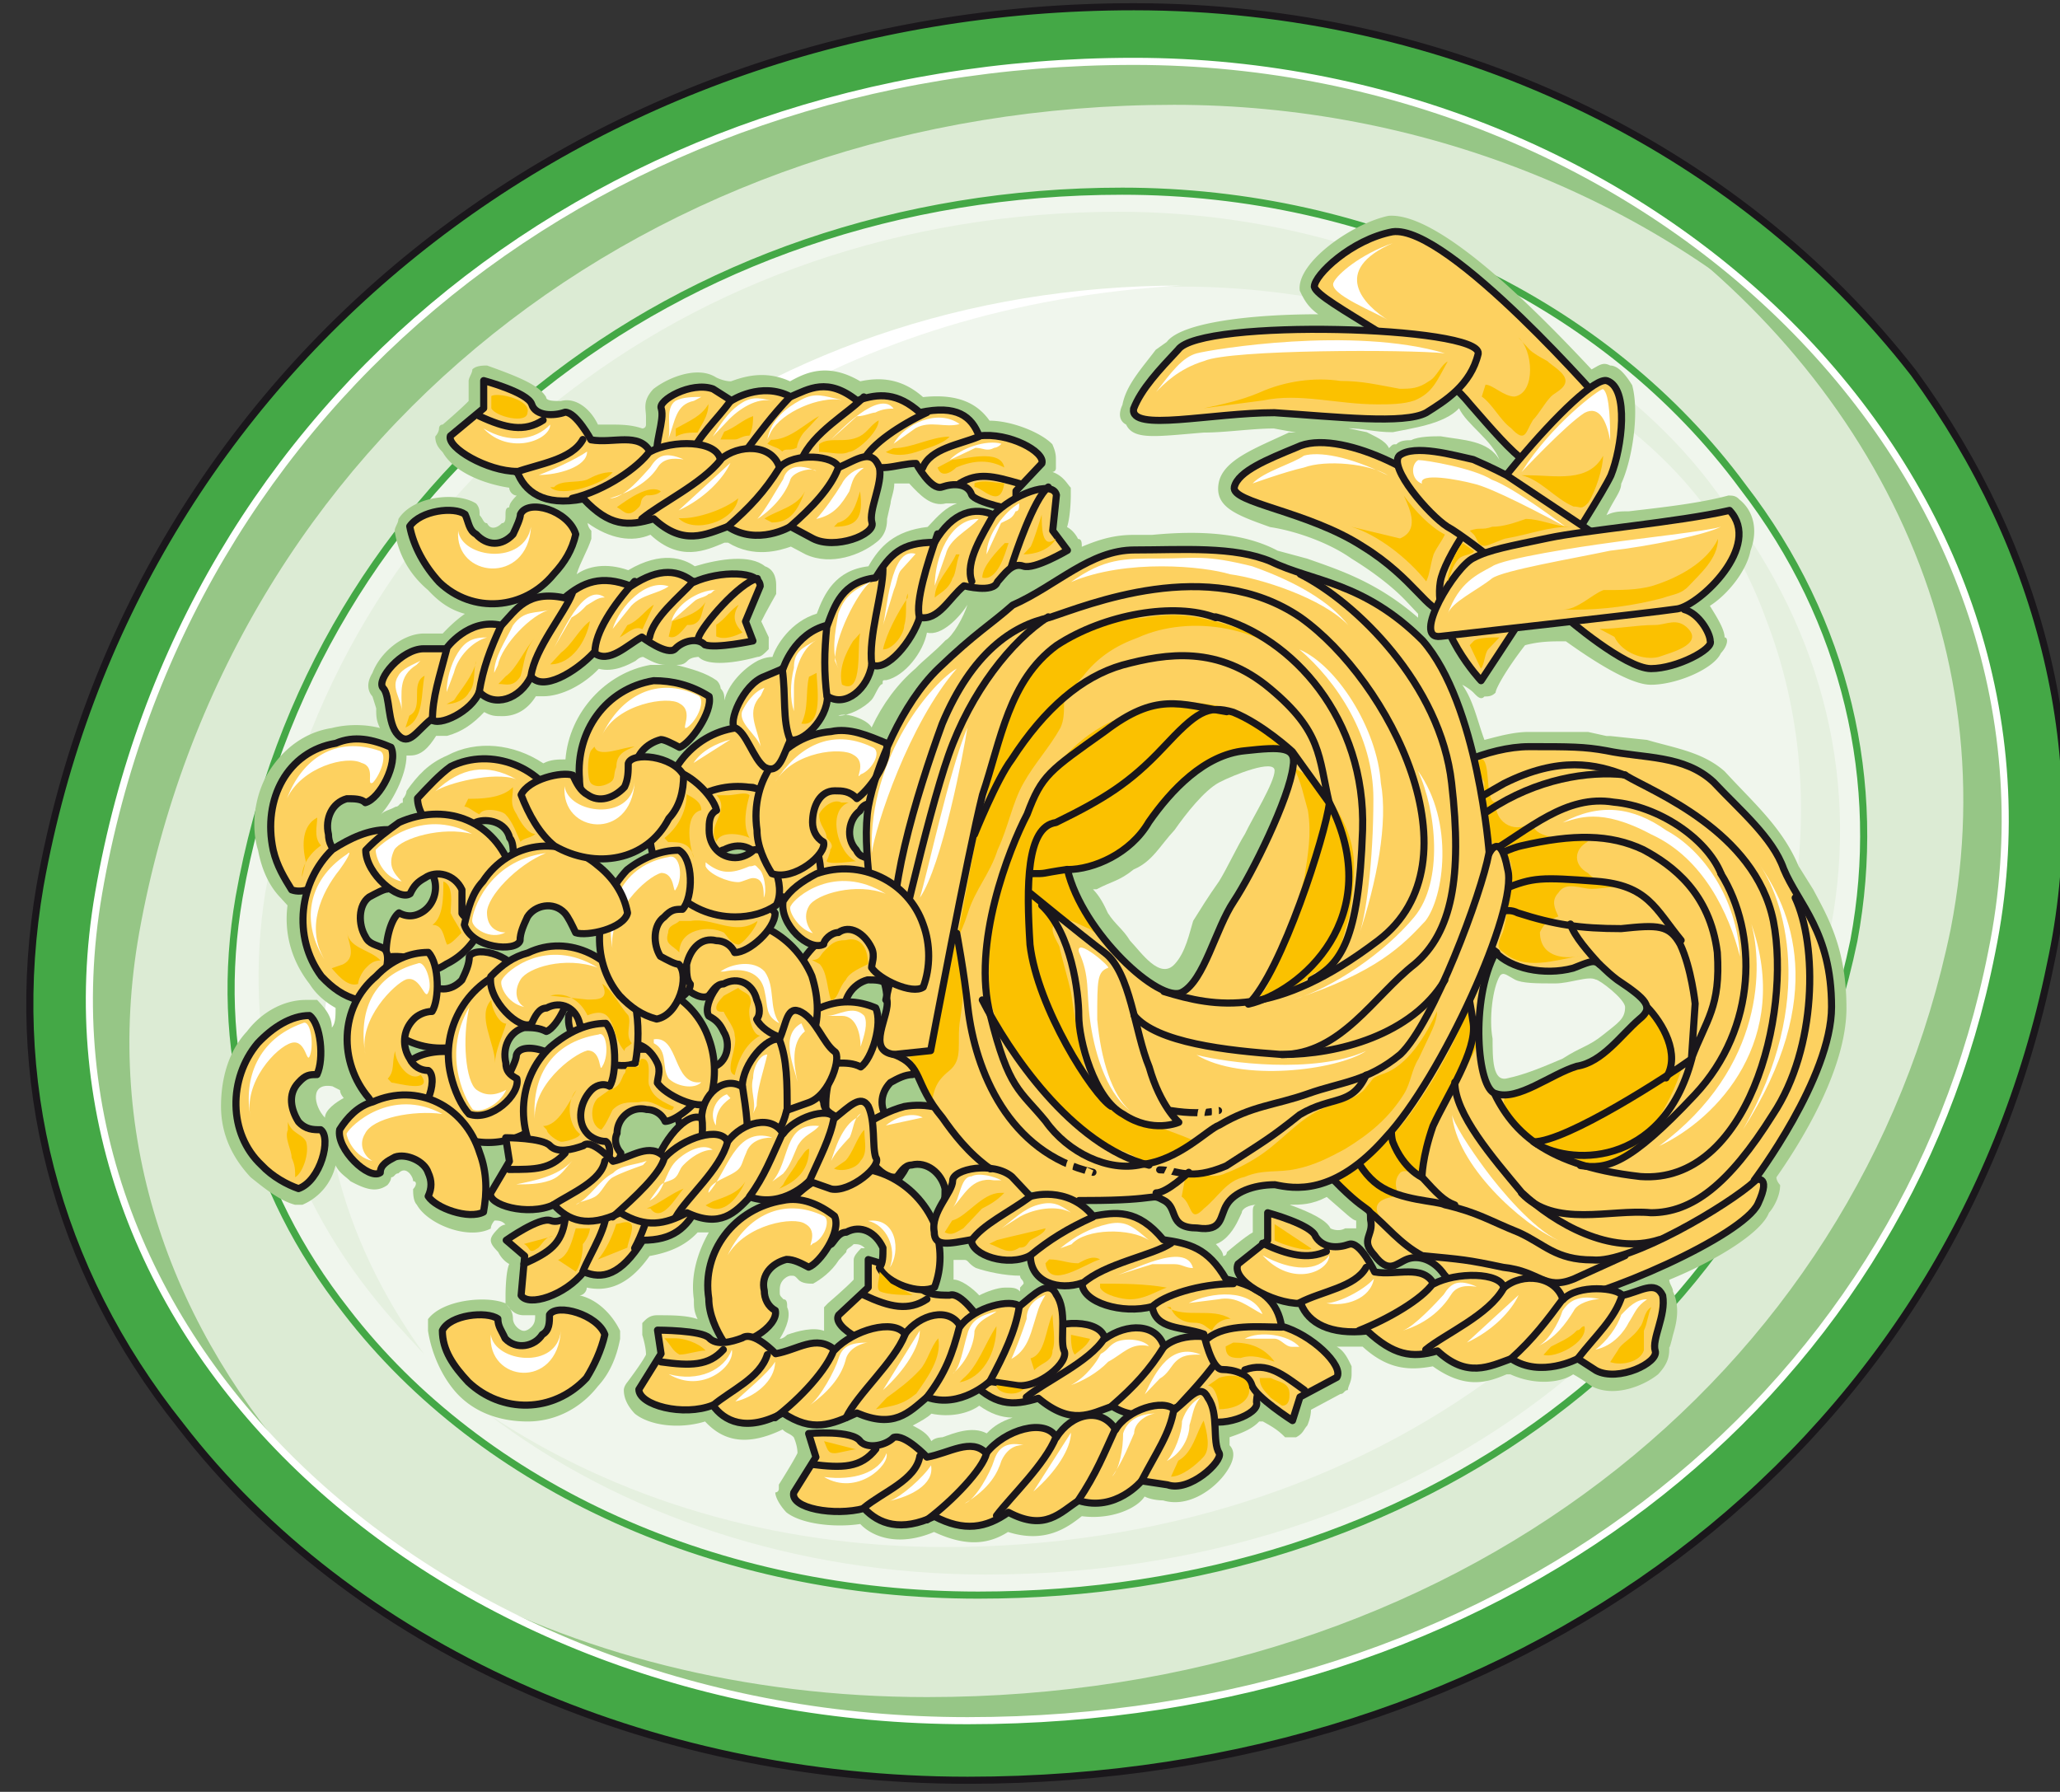 <svg xmlns="http://www.w3.org/2000/svg" version="1.0" viewBox="0 0 232.139 201.94"><rect x="0" y="0" width="232.139" height="201.94" fill="#333333" stroke="none"/><defs><clipPath clipPathUnits="userSpaceOnUse" id="a"><path d="M2.239-.24h231.86v202.038H2.238z"/></clipPath></defs><path clip-path="url(#a)" d="M4.517 99.82c-3.757 21.766 1.66 43.093 15.83 60.843 19.15 24.885 52.469 39.975 88.707 39.975 61.623 0 110.773-36.857 122.006-91.944 4.997-23.086-.82-46.632-15.39-66.62C195.66 16.31 163.18.76 127.782.76 65.74.76 14.93 41.635 4.517 99.82z" fill="#44a846" fill-rule="evenodd"/><path clip-path="url(#a)" d="M11.113 100.659C20.707 45.133 68.2 6.916 127.783 6.916c59.164 0 107.474 47.531 96.661 100.399-10.014 50.63-55.846 86.607-115.41 86.607-59.164 0-106.675-42.634-97.92-93.263z" fill="#dcebd4" fill-rule="evenodd"/><path d="M179.851 20.747c29.142 18.21 46.652 49.75 39.976 83.93-10.414 50.629-56.226 86.587-115.37 86.587-20.408 0-39.576-4.877-55.407-13.772 16.67 10.214 37.498 16.43 59.984 16.43 59.564 0 105.376-35.958 115.37-86.587 7.495-35.519-12.492-68.818-44.553-86.588z" fill="#96c686" fill-rule="evenodd"/><path d="M15.69 105.096C25.684 49.57 73.156 11.813 132.3 11.813c27.903 0 53.727 10.653 71.616 27.543-18.308-19.548-45.792-32.44-76.193-32.44-59.564 0-107.036 38.217-116.61 93.723-4.597 25.325 5.417 48.87 23.726 66.18-15.41-16.87-23.326-38.197-19.149-61.723z" fill="#96c686" fill-rule="evenodd"/><path d="M39.016 147.77c-10.813-13.77-14.99-29.762-12.072-46.65 8.335-47.112 49.13-79.572 99.52-79.572 28.322 0 54.546 12.452 69.957 33.34 11.653 15.11 15.81 33.34 12.492 51.109-9.154 44.013-48.73 73.775-98.68 73.775-29.162 0-55.806-11.993-71.217-32z" fill="#f0f6ed" fill-rule="evenodd"/><path d="M194.362 56.726c-4.577-6.656-10.413-11.993-17.07-16.43-.42-.44-.839-.44-1.259-.88-.42-.44-.42-.44-.84-.44h.42c-14.15-9.774-31.64-15.11-49.55-15.11-48.71 0-88.266 31.52-96.181 76.793-2.499 15.99 1.26 31.52 11.673 44.833 2.079 2.678 4.157 4.897 6.236 7.116-9.574-13.312-13.312-27.964-10.414-43.514C45.293 63.82 84.43 32.3 133.16 32.3c13.312 0 26.644 3.119 37.877 8.435 6.656 3.118 21.247 10.654 27.903 28.863 4.158 10.653 4.997 22.186 2.919 33.3-8.755 42.594-47.052 71.456-95.363 71.456-19.148 0-37.057-5.316-51.628-15.09 14.99 11.532 34.979 18.188 56.226 18.188 48.29 0 86.587-28.842 94.922-71.456 3.738-17.31-.42-34.62-11.653-49.27z" fill="#e5f0df" fill-rule="evenodd"/><path d="M133.16 32.18c-48.711 0-87.847 31.541-95.763 76.854-1.679 7.995-1.259 15.55.42 23.086-4.597-23.086 17.89-95.482 95.342-99.94z" fill="#fff" fill-rule="evenodd"/><path d="M39.016 147.77c-10.813-13.77-14.99-29.762-12.072-46.65 8.335-47.112 49.13-79.572 99.52-79.572 28.322 0 54.546 12.452 69.957 33.34 11.653 15.11 15.81 33.34 12.492 51.109-9.154 44.013-48.73 73.775-98.68 73.775-29.162 0-55.806-11.993-71.217-32" fill="none" stroke="#44a846" stroke-width=".8" stroke-miterlimit="8"/><path d="M208.074 113.591c0-6.676-2.079-10.214-3.738-13.332l-1.659-2.658c-1.679-3.998-4.577-6.676-7.495-9.774l-.84-.9c-2.498-2.218-5.816-2.658-8.734-3.538l-4.158-.44h-.42l-2.078-.459h-6.676c-1.66 0-3.318.46-4.997.9-.82-2.22-1.24-4.438-2.499-6.217.84.44 1.26.88 1.26.88.42.44.839.9 1.239.44.42 0 .84 0 1.259-.44 0-.44 1.24-2.659 3.318-5.337 1.679-.44 2.918-.44 4.597-.44 2.499 1.78 7.076 4.897 9.574 4.897 2.899 0 7.076-1.779 7.895-3.558.84-.9.84-1.779.42-1.779 0-.879-.82-2.218-1.659-3.557 2.079-1.32 4.158-3.998 4.577-6.217.84-2.218.42-4.437-1.259-5.776-.4-.44-.82-.44-1.239-.44-3.338.9-7.495 1.34-11.233 1.78-.84 0-1.68 0-2.499.439.82-1.78 1.66-2.659 1.66-3.538 1.239-2.678 2.078-7.995 1.239-11.113-.82-1.34-1.66-2.219-2.479-2.219-.84-.44-1.26 0-2.099.44-5.816-6.216-17.07-17.77-22.886-17.31-4.157.88-10.414 5.317-9.994 8.435.42.88.84 1.78 2.079 2.659-7.495 0-15.39.899-17.07 3.118l-1.239.88c-1.679 2.218-3.338 3.997-3.758 6.215-.42.9-.42 1.78.42 2.219.84 1.779 3.338 1.34 8.755.9 2.478 0 5.397-.46 7.895-.46l2.498.46h-.819c-3.758 1.778-7.495 3.098-7.915 5.776-.42 2.658 2.079 3.538 5.816 4.877 2.918.44 6.676 1.779 9.175 3.558 2.898 1.779 4.997 3.538 6.236 4.877.42.44.84.9 1.26 1.34v.439c-4.598-3.998-8.756-5.337-12.493-6.656l-3.338-.9c-4.158-2.218-9.574-2.218-14.152-1.779h-2.078c-2.08 0-3.758.46-5.837 1.34 0-.44 0-.88-.42-.88 0 0-.4-.9-1.239-1.339.42-1.34.42-3.558.42-3.558v-.88c-.42-.439-.84-1.339-2.079-1.778 0 0 .4 0 .4-.44v-.9c0-.44 0-.879-.4-1.778-1.26-1.32-4.577-2.659-7.076-2.659-1.259-1.779-3.338-3.098-7.495-2.658-2.499-2.219-4.997-2.219-7.076-1.779-3.757-2.219-6.256-.9-7.915 0-2.918-1.34-5.417-.44-6.656 0-.84 0-1.679-.44-1.679-.44-2.079-1.339-5.397 0-7.076 1.32-1.239 1.339-.82 2.218-.82 3.118v.879c0 .44-.419.44-.419.44-1.26-.44-2.498-.44-3.758-.44H67.38c-.84-1.779-2.498-3.098-4.157-2.658-.84 0-1.68 0-1.68-.44-.819-1.34-2.918-2.219-6.655-3.558-.42 0-1.24 0-1.66.44 0 .44-.419.9-.419 1.339v2.219c-.84.88-2.918 2.658-2.918 2.658-.42 0-.42.44-.42.44 0 .46-.42.9-.42.9 0 .879.42 1.338.84 1.778 1.259 2.219 4.577 3.558 7.495 3.998 0 .44.42.88.84.88-.42.439-.84.899-.84 1.338-.42 0-.42.44-.42.88s0 .9-.42.9c-.399.439-1.239.879-1.658 0-.42 0-.42-.46-.84-.9 0-.44 0-.88-.4-1.32-2.098-1.339-7.095-.899-8.754 1.76 0 .46-.42.899-.42 1.339.42 2.658 1.679 4.897 3.758 6.656 1.239 1.339 2.498 2.238 4.157 2.678-1.239.88-2.078 1.779-2.498 2.219H47.81c-2.498 0-4.997 2.218-5.836 4.437-.82 1.34-.4 2.219 0 2.658l.42 1.34c0 .88 0 1.339.42 2.218-1.66-.44-3.739-.44-5.418 0-2.918.44-5.396 2.219-7.075 4.877-1.66 2.679-2.08 6.237-1.24 8.895.42 2.219 1.24 3.998 2.499 5.317l.82.9c-.4 3.097.42 6.215 2.498 8.874.84 1.339 2.079 2.218 2.918 2.678 0 .88 0 1.76-.42 2.219 0-1.34-.82-2.219-1.659-3.118H34.48c-2.478 0-4.977 1.339-6.656 3.558-2.079 2.218-2.918 5.316-2.918 8.434 0 3.119 1.26 5.777 3.338 7.996 1.659 1.339 3.338 2.658 4.997 3.098h.84a6.404 6.404 0 0 0 3.737-4.438c.42.9 1.26 1.34 1.66 1.78 1.678.899 2.917 1.339 4.177.44 0 0 .42-.44.42-.88.399 0 .399-.44.819-.44.42-.44.84-.44 1.259 0 0 0 .4.44.4.88.42 0 .42.44 0 .899 0 .44 0 1.319.42 1.759 1.259 2.238 5.836 3.997 8.334 2.678 0-.44.42-.9.42-.9.42 0 .82 0 1.24.46 0 0-.42 0-.82.44-.42.44-.84.88-.84 1.32 0 .459.42.899.84 1.338 0 0 .4.9 1.24 1.34-.42.88-.42 3.538-.42 3.538v.899c.42.44.839 1.34 2.078 1.34h1.26c0 .439 0 .879-.42 1.318 0 0-.42.44-.84.44s-.82-.44-.82-.44c-.419-.44-.419-.88-.419-.88 0-.899-.42-1.338-.84-1.778-2.078-.9-7.075-.44-8.734 1.779v1.32c.42 2.677 1.659 5.336 3.318 7.115 2.098 2.218 4.997 3.098 7.915 3.098s5.836-1.32 7.915-3.978c1.24-1.339 2.079-3.118 2.499-5.336v-.9c-.84-1.759-2.499-3.538-4.578-3.997.42 0 .82-.44.82-.88 2.099.44 4.577 0 7.076-3.558 2.498-.44 4.177-1.319 5.416-2.658h1.26c-1.26 2.218-2.08 4.877-1.68 7.555 0 .88 0 1.32.42 2.219-1.239-.44-2.918-.44-4.577-.44-.84 0-1.24.44-1.659.88v1.339s.42 1.319.42 2.218c-.42.88-2.099 3.099-2.099 3.099s-.4.46-.4.9c0 .879.4 1.778 1.24 2.657 1.659 1.34 4.997 1.78 7.915.88 1.659 1.779 4.157 3.118 8.735.9.42.44.839.44 1.259.879 0 0 .42.9.42 1.779-.42.9-2.1 3.558-2.1 3.558v.44c0 .44-.399.44-.399.44 0 .459.4 1.338 1.24 2.238 1.658 1.319 5.416 1.759 8.334 1.319 1.24 1.34 4.158 2.658 8.315.9 3.758 1.758 6.256 1.319 8.335 0 4.158 1.319 6.656-.46 8.315-1.78 3.338.44 6.256-.899 7.076-2.218.84.44 2.079.44 2.079.44 2.918.879 5.836-1.34 7.075-3.119 1.26-1.779.84-2.658.42-3.098v-.9c1.26-.439 2.499-.879 3.338-1.778h.42c.82.46 1.659.9 2.498 1.779h1.24c.839-.44.839-.88 1.259-1.32 0 0 .42-.899.42-1.778l3.317-1.78c.42 0 .42-.439.84-.439 0-.44.42-.9.42-1.779v-.9c-.42-.879-.84-1.758-1.68-2.218h2.919c2.918 2.678 5.417 2.678 7.915 2.219 3.738 2.678 6.236 1.779 8.315.9h.42c2.918 1.338 5.836.879 7.076 0 .84.439 2.078 1.338 2.078 1.338 2.499 1.32 5.837 0 7.496-1.339 1.259-1.34 1.259-2.219 1.259-3.118 0 .46.42-1.32.42-1.32.4-1.338.82-3.117 0-4.896 0-.44-.42-.88-.42-1.32 5.417-2.218 10.394-5.336 11.233-7.555.42-.44 1.26-1.779 1.26-3.118 0 0-.42-.44-.42-.88 2.498-3.557 7.895-11.992 7.895-19.088z" fill="#a5cd8d" fill-rule="evenodd"/><path clip-path="url(#a)" d="M11.113 100.659C20.707 45.133 68.2 6.916 127.783 6.916c59.164 0 107.474 47.531 96.661 100.399-10.014 50.63-55.846 86.607-115.41 86.607-59.164 0-106.675-42.634-97.92-93.263" fill="none" stroke="#fff" stroke-width=".8" stroke-linecap="round" stroke-linejoin="round" stroke-miterlimit="10"/><path clip-path="url(#a)" d="M4.517 99.82c-3.757 21.766 1.66 43.093 15.83 60.843 19.15 24.885 52.469 39.975 88.707 39.975 61.623 0 110.773-36.857 122.006-91.944 4.997-23.086-.82-46.632-15.39-66.62C195.66 16.31 163.18.76 127.782.76 65.74.76 14.93 41.635 4.517 99.82" fill="none" stroke="#1a171b" stroke-width=".8" stroke-linecap="round" stroke-linejoin="round" stroke-miterlimit="10"/><path d="m139.515 137.557.42-.88c0-.46.82-.9 1.66-.9-.42 0-.42.44-.42.9v2.219c-.84.44-2.919 2.218-2.919 2.218s0 .44-.42.44c0-.44-.4-.88-.819-1.339 1.24-.44 2.079-1.779 2.498-2.658zm-26.244 7.555c-.82 0-2.078.44-2.918.88-.82-.88-2.079-1.78-2.898-1.78v-2.218h1.24c.419 0 .419.44 1.258.9 1.24.44 3.318.879 4.997.879 0 .44.4.44.4.9l-.4.44v.439c-.42-.44-.84-.44-1.679-.44zm.84 14.651c-1.26.44-2.079.9-2.918 1.78-1.66-.88-3.738 0-4.997.439 0 0-.84 0-1.24.44-.42-.88-1.259-1.32-2.098-1.76.84-.46 1.679-.899 2.098-1.339 2.08.44 4.158 0 5.397-.899 1.26.9 2.499 1.34 3.758 1.34zM73.296 74.935c-4.997.88-9.155 5.316-9.575 10.653-.84 0-1.659 0-2.498.44-3.338-2.219-7.496-2.659-10.834-.88-2.078.88-3.318 2.22-4.577 3.998 0 0 0 .44-.42.88v.44c-.4 0-.4.459-.819.459-.84.44-1.26.44-1.679.88 1.26-1.34 2.918-4.438 2.918-6.657h.42c1.26 0 2.079-.9 2.918-2.218h1.24c1.678-.46 2.918-1.34 4.177-2.679.82.46 1.24.46 2.079.46 1.659 0 2.918-.9 3.737-2.239h.84c2.079 0 4.577-1.319 6.256-3.098 1.66.44 3.318-.44 4.158-.9 0 0 .42-.439.84-.439.819.44 1.658.9 2.498.9h-1.68zm12.072-.46c-1.659.9-3.318 2.678-3.737 4.457 0-.46 0-.9-.42-1.339 0 0 0-.44-.42-.88-1.24-.899-2.918-1.339-4.577-1.778.42 0 .84 0 1.259-.46.4-.44 1.24-.44 1.24-.44.839.9 3.337.9 6.655 0 .42 0 .84-.44 1.26-.88v-1.339s-.42-.879-.84-1.778c.42-.88 1.679-3.099 1.679-3.099v-.899c0-.44 0-1.779-1.26-2.219-1.658-1.339-4.996-.88-7.914 0-1.24-.88-3.738-1.779-7.496.44-2.498-.88-4.577-.44-5.816.46.4-1.34 1.239-2.679 1.659-3.998v-.9c-.42-.439-.42-.879-.42-.879 2.498 1.78 4.997 2.219 7.076 1.32 3.338 3.118 6.256 1.778 8.335.899h.42c2.918 1.779 5.816.88 7.075.44.84.44 1.659.88 1.659.88 2.918 1.338 6.256 0 7.915-1.32 1.26-.9 1.26-2.219 1.26-2.678l.4-1.76c0-.46.419-1.339.419-2.238h1.679c1.24 1.34 2.498 2.678 4.157 2.239h1.24c-1.24.44-2.08 1.319-3.318 2.658-3.758.44-5.417 2.219-6.676 4.437-3.738.44-4.997 3.118-5.817 5.337-2.918.88-4.577 3.558-4.997 4.877-.84 0-1.679.44-1.679.44zm3.338 75.954s-.42.46-.84.46c.84-1.34 1.26-2.679.84-3.558 0-.44 0-.9-.42-.9-.42-.44-.42-.44-.42-.88 0-.439 0-.879.42-1.338 0 0 .42-.44.84-.44s.42 0 .84.44c.4.46 1.239.46 1.658.46.84-.46 2.08-1.34 2.919-2.68.42-.439.42-.439.82-.879 0-.44.419-.44.839-.899.42 0 .84 0 1.259.46h-.42c-.42.44-.84.88-.84 1.319v2.219c-.839.9-2.918 2.678-2.918 2.678l-.42.44v2.658c-1.239-.44-2.898 0-4.157.44zm64.121-11.993h-1.239c-.84.46-1.659 0-1.659 0-.42-.88-2.099-1.759-4.597-2.658 1.26 0 2.498 0 4.177-.88 2.08 1.78 2.919 2.659 3.318 2.659v.88zM94.463 80.671c1.259 0 2.918-.9 3.757-1.799.4-.44.82-1.779 1.24-1.779 0-.44 0-.44.42-.44 2.078-.46 4.157-3.138 4.577-5.356 1.659.44 3.737-1.8 4.557-3.138-.4 1.339-1.66 3.578-2.479 4.017-1.259 1.34-2.498 2.239-3.338 3.138-2.078 1.78-3.737 4.018-4.977 6.676-.42-.88-2.918-1.779-3.757-1.319zm57.485-32.401c1.679 0 2.918.44 4.997.44 2.079-.44 5.816-.899 7.475-2.698.82 1.799 3.738 3.598 4.558 5.837-1.24-2.24-4.138-2.24-6.636-2.679-.84 0-2.499 0-3.318.44-.42 0-1.26 0-1.66.46-.42 0-.42 0-.839.44-.42-.9-1.659-1.34-2.498-1.8zM37.457 122.426c-2.558-.46-2.118 2.218-.84 3.538 0-.88 1.28-1.76 2.12-2.219 0 0-.42-.44-.42-.88z" fill="#f0f6ed" fill-rule="evenodd"/><path d="M156.905 26.124c-4.597.88-8.795 4.857-8.795 6.196.42 1.76 12.553 7.076 17.57 13.272 5.017 5.757 7.935 9.295 11.692 7.096 3.358-2.219 3.758-6.656 3.758-6.656s-17.969-20.807-24.225-19.908z" fill="#fdd160" fill-rule="evenodd"/><path d="M156.905 26.124c-4.597.88-8.795 4.857-8.795 6.196.42 1.76 12.553 7.076 17.57 13.272 5.017 5.757 7.935 9.295 11.692 7.096 3.358-2.219 3.758-6.656 3.758-6.656s-17.969-20.807-24.225-19.908" fill="none" stroke="#1a171b" stroke-width=".8" stroke-linecap="round" stroke-linejoin="round" stroke-miterlimit="10"/><path d="M146.131 50.41c-3.298 1.359-6.616 2.698-7.035 4.477-.42 1.799 8.295 2.698 14.49 6.716 5.797 3.577 7.456 7.595 9.115 7.155 2.08 0 3.718-7.155 1.24-11.173-2.479-4.037-13.252-9.414-17.81-7.176z" fill="#fdd160" fill-rule="evenodd"/><path d="M146.131 50.41c-3.298 1.359-6.616 2.698-7.035 4.477-.42 1.799 8.295 2.698 14.49 6.716 5.797 3.577 7.456 7.595 9.115 7.155 2.08 0 3.718-7.155 1.24-11.173-2.479-4.037-13.252-9.414-17.81-7.176m22.407 56.926c1.679 1.779 5.417 2.658 8.755 1.779 3.338-1.32 7.495-1.32 10.413.88 2.918 2.218 3.738 3.097 2.499 4.417-2.499 1.779-9.574 5.296-12.493 5.756-2.918.88-6.676 3.958-9.174 3.078-2.079-.44-2.918-10.593 0-15.91" fill="none" stroke="#1a171b" stroke-width=".8" stroke-linecap="round" stroke-linejoin="round" stroke-miterlimit="10"/><path d="M181.05 84.609c-2.498-.46-4.157-.46-8.734-.46-4.558 0-10.394 2.678-13.292 5.337-2.919 2.658-6.237 8.435-7.896 10.653-1.659 2.239-1.659 3.558-2.498 4.897-.84.88-4.997 2.219-2.918 3.998.84 3.098-.82 3.558-.82 7.995-.42 3.998-.84 10.214 4.577 15.09 4.977 5.338 4.977 3.559 4.977 5.338.42 1.779-1.239 2.218.42 3.997 1.66 2.219 2.499.9 3.738.44 1.24-.44 2.918 0 4.157 1.779 1.24 1.34 3.318 4.437 10.814 3.558 7.056-.88 22.846-7.995 24.525-11.553 1.659-3.558-.42-2.659-.42-2.659s8.715-11.553 8.715-19.548c0-8.435-3.738-11.553-5.397-15.55-1.24-3.538-4.977-6.656-7.895-9.774-3.318-3.099-7.895-2.659-12.053-3.538z" fill="#fdd160" fill-rule="evenodd"/><path d="M150.669 133.06c1.259 2.218 2.938 3.097 5.037 4.417-1.68-2.199.82-2.639 2.078-2.639-.42-.44-.84-1.779 0-2.658.42-.44 1.26 0 2.1 0 .839-.44.419-.88.419-2.199.42-1.339 1.24-2.658 1.659-3.977 1.26-2.659 2.938-4.877 4.197-7.516.82-2.218-.42-3.098-.84-5.317-.419 2.659-2.518 6.197-3.777 8.415-1.659 2.639-3.338 5.297-5.437 7.056zm18.788-8.935c.42 2.238 3.738 4.897 5.397 5.776 2.079.9 5.397 2.219 7.456.9 3.737-2.219 6.216-7.116 7.455-11.114-.4.44-.82 1.78-2.059 1.78 0-.44 0-.88.42-1.34 0-.88 0-1.759-.42-2.658 0-1.34-.42-2.219-1.239-3.558-.42-.44-1.26-.88-1.659-1.32-1.26-.459-3.318-.459-4.557-.459-2.079 0-3.738.46-5.817.46-.4 0-1.239 0-1.659.44zm-3.037-38.157c0 .88.419 1.32.839 2.219v3.098c0 1.339 0 2.678.84 3.558.419.899 1.258.899 2.098 2.218.4 1.34 0 2.679 0 3.998-.42 1.339-.42 2.678-.84 3.997-.42.9-.84 1.78 0 2.219 2.499 2.219 5.837.9 8.775.46-2.099.44-4.597 0-4.597-2.679.42-.88.84-1.319 2.079-1.779-.42-.88-.84-1.779 0-2.658.84-1.34 2.518-.44 3.757-.44 1.26 0 2.519-.44 3.758 0-1.24-.44-2.918-.44-4.177-1.779-1.66-.9-1.66-2.658 0-3.557-1.66-.44-6.257 0-6.257-2.22-1.679 1.34-4.177.44-4.177-2.218-1.26 0-.42-4.897-1.68-4.897z" fill="#fbc100" fill-rule="evenodd"/><path d="M181.05 84.609c-2.498-.46-4.157-.46-8.734-.46-4.558 0-10.394 2.678-13.292 5.337-2.919 2.658-6.237 8.435-7.896 10.653-1.659 2.239-1.659 3.558-2.498 4.897-.84.88-4.997 2.219-2.918 3.998.84 3.098-.82 3.558-.82 7.995-.42 3.998-.84 10.214 4.577 15.09 4.977 5.338 4.977 3.559 4.977 5.338.42 1.779-1.239 2.218.42 3.997 1.66 2.219 2.499.9 3.738.44 1.24-.44 2.918 0 4.157 1.779 1.24 1.34 3.318 4.437 10.814 3.558 7.056-.88 22.846-7.995 24.525-11.553 1.659-3.558-.42-2.659-.42-2.659s8.715-11.553 8.715-19.548c0-8.435-3.738-11.553-5.397-15.55-1.24-3.538-4.977-6.656-7.895-9.774-3.318-3.099-7.895-2.659-12.053-3.538" fill="none" stroke="#1a171b" stroke-width=".8" stroke-linecap="round" stroke-linejoin="round" stroke-miterlimit="10"/><path d="M193.922 98.46c4.158 6.676 4.158 17.35-2.918 24.905-7.495 7.995-9.994 8.435-12.912 7.995" fill="none" stroke="#1a171b" stroke-width=".8" stroke-linecap="round" stroke-linejoin="round" stroke-miterlimit="10"/><path d="M167.818 121.966c2.079 4.877 5.397 9.314 17.05 10.634 12.073.88 17.05-18.17 14.97-28.803-2.078-10.174-13.71-14.611-16.629-16.39-3.338-1.32-7.495-2.219-13.732.9-6.236 3.537-15.39 9.294-16.65 13.291" fill="none" stroke="#1a171b" stroke-width=".8" stroke-linecap="round" stroke-linejoin="round" stroke-miterlimit="10"/><path d="M183.129 87.327c-4.137-.46-9.954.44-15.35 4.018-5.397 3.118-16.61 11.613-19.11 13.831" fill="none" stroke="#1a171b" stroke-width=".8" stroke-linecap="round" stroke-linejoin="round" stroke-miterlimit="10"/><path d="m145.632 109.114 2.498 2.219s14.991-12.013 19.568-15.131c4.578-2.679 8.755-6.696 14.152-5.797 4.997.44 10.413 4.018 12.072 8.015" fill="none" stroke="#1a171b" stroke-width=".8" stroke-linecap="round" stroke-linejoin="round" stroke-miterlimit="10"/><path d="M156.845 127.323c-.42-2.219 1.26-11.993 4.597-16.89 3.318-4.877 7.076-8.875 9.574-7.555 4.158 1.339 7.076 1.779 11.673 1.779 4.158-.44 5.417-.44 6.656 1.778 1.26 2.679 1.68 6.676 1.68 6.676l-.42 6.217c1.658-4.438 3.317-5.777 2.918-11.993-.84-6.676-5.017-9.794-8.335-11.573-3.758-1.779-7.915-1.779-13.752-.44-2.079.44-6.676 3.118-6.676 3.118" fill="none" stroke="#1a171b" stroke-width=".8" stroke-linecap="round" stroke-linejoin="round" stroke-miterlimit="10"/><path d="M164.78 107.795c.42 4.457-2.898 8.894-4.537 10.673-1.24 1.78-4.138 7.116-3.298 10.214 1.24 3.118 3.298 3.998 3.298 3.998s0-2.22 1.24-5.777c1.638-3.558 4.936-8.435 4.536-11.553-.42-3.098-1.659-8.895-1.659-8.895" fill="none" stroke="#1a171b" stroke-width=".8" stroke-linecap="round" stroke-linejoin="round" stroke-miterlimit="10"/><path d="M197.76 133.1c-2.898 2.678-14.131 9.334-18.309 8.894-4.157 0-5.396-1.779-8.315-3.098-3.338-1.34-4.577-2.239-8.335-3.118-.82-.44-4.977-.44-7.475-2.219-2.499-1.779-4.178-5.796-3.758-9.354 0-3.998-.42-4.877 2.918-11.553 2.919-6.217 11.653-10.674 14.991-12.453 3.318-1.339 4.158-1.339 10.394-.88 5.836.44 6.656 3.099 9.574 6.657" fill="none" stroke="#1a171b" stroke-width=".8" stroke-linecap="round" stroke-linejoin="round" stroke-miterlimit="10"/><path d="M183.129 141.514s-2.898 1.32-5.816 2.639c-3.318 1.319-3.738-.88-7.896-1.32-4.157-.879-4.577-.879-9.154-1.319-2.499-1.319-4.158-3.518-5.837-4.837m9.514-14.711c0 3.558 4.198 8.435 7.536 12.433 3.778 3.537 10.054 7.075 15.49 5.316" fill="none" stroke="#1a171b" stroke-width=".8" stroke-linecap="round" stroke-linejoin="round" stroke-miterlimit="10"/><path d="M202.297 101.179c2.499 5.336 2.499 16.87-2.498 24.405-4.997 7.975-9.155 11.093-13.752 11.093-4.577-.44-10.833 1.76-14.59-2.218m-11.194-1.779c1.639 1.798 2.458 2.678 3.678 3.118m2.159-30.622c.859 1.3.44.44 2.558 2.159" fill="none" stroke="#1a171b" stroke-width=".8" stroke-linecap="round" stroke-linejoin="round" stroke-miterlimit="10"/><path d="M168.538 107.335c1.659 1.779 5.397 2.658 8.735 1.779 3.318-1.32 2.078-.88 4.977 1.32 3.338 2.218 4.157 3.097 2.498 4.416-2.079 1.78-4.157 4.857-7.056 5.317-2.918.88-6.656 3.958-9.154 3.078-2.079-.44-2.918-10.593 0-15.91z" fill="#f0f6ed" fill-rule="evenodd"/><path d="M168.538 107.335c1.659 1.779 5.397 2.658 8.735 1.779 3.318-1.32 2.078-.88 4.977 1.32 3.338 2.218 4.157 3.097 2.498 4.416-2.079 1.78-4.157 4.857-7.056 5.317-2.918.88-6.656 3.958-9.154 3.078-2.079-.44-2.918-10.593 0-15.91z" fill="#a5cd8d" fill-rule="evenodd"/><path d="M168.538 107.335c1.659 1.779 5.397 2.658 8.735 1.779 3.318-1.32 2.078-.88 4.977 1.32 3.338 2.218 4.157 3.097 2.498 4.416-2.079 1.78-4.157 4.857-7.056 5.317-2.918.88-6.656 3.958-9.154 3.078-2.079-.44-2.918-10.593 0-15.91m22.106 11.993c-2.478 1.799-14.091 9.354-17.829 9.354 3.738 2.678 14.531 3.118 17.83-9.354" fill="none" stroke="#1a171b" stroke-width=".8" stroke-linecap="round" stroke-linejoin="round" stroke-miterlimit="10"/><path d="M181.11 42.914c2.499.88 1.68 7.555.42 10.674-1.679 3.557-14.631 23.126-14.631 23.126s-5.437-5.777-4.597-11.114c.84-5.337 16.31-23.585 18.808-22.686z" fill="#fdd160" fill-rule="evenodd"/><path d="M181.11 42.914c2.499.88 1.68 7.555.42 10.674-1.679 3.557-14.631 23.126-14.631 23.126s-5.437-5.777-4.597-11.114c.84-5.337 16.31-23.585 18.808-22.686" fill="none" stroke="#1a171b" stroke-width=".8" stroke-linecap="round" stroke-linejoin="round" stroke-miterlimit="10"/><path d="M189.805 68.698c1.659.44 2.918 2.659 2.918 3.558.4.88-3.758 3.098-6.676 3.098s-9.594-5.776-9.594-5.776-10.853-8.895-13.352-10.214c-2.079-1.34-6.676-6.676-5.417-8.015 1.68-1.34 6.257 0 8.335.44 2.1.9 3.758 1.779 3.758 1.779l10.014 6.675z" fill="#fdd160" fill-rule="evenodd"/><path d="M189.805 68.698c1.659.44 2.918 2.659 2.918 3.558.4.88-3.758 3.098-6.676 3.098s-9.594-5.776-9.594-5.776-10.853-8.895-13.352-10.214c-2.079-1.34-6.676-6.676-5.417-8.015 1.68-1.34 6.257 0 8.335.44 2.1.9 3.758 1.779 3.758 1.779l10.014 6.675" fill="none" stroke="#1a171b" stroke-width=".8" stroke-linecap="round" stroke-linejoin="round" stroke-miterlimit="10"/><path d="M91.085 120.607c-.84-1.32-1.68-3.098-2.099-4.857-.84-5.317 2.099-10.634 7.516-11.513 2.098-.9 4.177-.44 6.276.88.4 1.778-1.26 5.316-2.939 5.756-.42-.44-1.239-.44-2.078-.44-1.68.44-2.918 2.219-2.499 3.978.4.88.82 1.779 1.24 2.218.839 1.32-2.919 4.857-5.417 3.978z" fill="#fdd160" fill-rule="evenodd"/><path d="M91.085 120.607c-.84-1.32-1.68-3.098-2.099-4.857-.84-5.317 2.099-10.634 7.516-11.513 2.098-.9 4.177-.44 6.276.88.4 1.778-1.26 5.316-2.939 5.756-.42-.44-1.239-.44-2.078-.44-1.68.44-2.918 2.219-2.499 3.978.4.88.82 1.779 1.24 2.218.839 1.32-2.919 4.857-5.417 3.978" fill="none" stroke="#1a171b" stroke-width=".8" stroke-linecap="round" stroke-linejoin="round" stroke-miterlimit="10"/><path d="M95.662 103.337c-1.26-.88-2.918-1.759-3.758-3.098-3.757-3.977-3.338-10.194.84-14.191 1.659-1.32 3.758-2.219 5.836-2.219 1.24.9 1.24 5.337.42 6.656-.84 0-1.679 0-2.099.9-1.239.88-1.659 3.098-.4 4.417.4.9 1.24.9 2.08.9 1.239 1.319-.42 5.756-2.919 6.635z" fill="#fdd160" fill-rule="evenodd"/><path d="M95.662 103.337c-1.26-.88-2.918-1.759-3.758-3.098-3.757-3.977-3.338-10.194.84-14.191 1.659-1.32 3.758-2.219 5.836-2.219 1.24.9 1.24 5.337.42 6.656-.84 0-1.679 0-2.099.9-1.239.88-1.659 3.098-.4 4.417.4.9 1.24.9 2.08.9 1.239 1.319-.42 5.756-2.919 6.635" fill="none" stroke="#1a171b" stroke-width=".8" stroke-linecap="round" stroke-linejoin="round" stroke-miterlimit="10"/><path d="M99.5 133.959c-1.68-.44-2.919-1.32-4.178-3.098-3.338-3.978-2.918-10.194.84-13.732 1.659-1.779 3.757-2.678 5.836-2.678 1.66 1.339 1.66 5.336.84 6.656-.84 0-1.68.44-2.499.9-1.259 1.318-1.259 3.097 0 4.416.4.9 1.24 1.34 2.079 1.34 1.24.879-.42 5.756-2.918 6.196z" fill="#fdd160" fill-rule="evenodd"/><path d="M99.5 133.959c-1.68-.44-2.919-1.32-4.178-3.098-3.338-3.978-2.918-10.194.84-13.732 1.659-1.779 3.757-2.678 5.836-2.678 1.66 1.339 1.66 5.336.84 6.656-.84 0-1.68.44-2.499.9-1.259 1.318-1.259 3.097 0 4.416.4.9 1.24 1.34 2.079 1.34 1.24.879-.42 5.756-2.918 6.196" fill="none" stroke="#1a171b" stroke-width=".8" stroke-linecap="round" stroke-linejoin="round" stroke-miterlimit="10"/><path d="M97.301 126.903c1.26-.88 2.938-1.759 4.597-2.199 5.017-.899 10.034 2.639 10.874 7.936.4 2.638 0 4.837-1.26 6.596-1.679.88-5.017-1.32-5.436-3.079.42-.44.42-1.319.42-2.198-.42-1.78-2.08-3.098-3.758-2.659-.84 0-1.26.88-1.68 1.34-1.658.44-4.596-3.099-3.757-5.737z" fill="#fdd160" fill-rule="evenodd"/><path d="M97.301 126.903c1.26-.88 2.938-1.759 4.597-2.199 5.017-.899 10.034 2.639 10.874 7.936.4 2.638 0 4.837-1.26 6.596-1.679.88-5.017-1.32-5.436-3.079.42-.44.42-1.319.42-2.198-.42-1.78-2.08-3.098-3.758-2.659-.84 0-1.26.88-1.68 1.34-1.658.44-4.596-3.099-3.757-5.737" fill="none" stroke="#1a171b" stroke-width=".8" stroke-linecap="round" stroke-linejoin="round" stroke-miterlimit="10"/><path d="M84.069 109.174c1.26.9 2.519 2.218 3.358 3.997 2.079 4.877.42 10.654-4.197 13.312-2.1.88-4.198 1.32-6.297.88-1.259-1.76-.42-5.757.84-6.656.84 0 1.679 0 2.518-.44 1.68-.44 2.1-2.658 1.26-3.977-.42-.9-.84-1.34-1.68-1.78-.839-1.339 1.68-5.336 4.198-5.336z" fill="#fdd160" fill-rule="evenodd"/><path d="M84.069 109.174c1.26.9 2.519 2.218 3.358 3.997 2.079 4.877.42 10.654-4.197 13.312-2.1.88-4.198 1.32-6.297.88-1.259-1.76-.42-5.757.84-6.656.84 0 1.679 0 2.518-.44 1.68-.44 2.1-2.658 1.26-3.977-.42-.9-.84-1.34-1.68-1.78-.839-1.339 1.68-5.336 4.198-5.336" fill="none" stroke="#1a171b" stroke-width=".8" stroke-linecap="round" stroke-linejoin="round" stroke-miterlimit="10"/><path d="M51.139 91.345a10.26 10.26 0 0 1 3.288 3.997c2.059 4.877.42 11.084-4.117 13.302-2.06 1.33-4.118 1.33-6.177.89-1.239-1.33-.41-5.767.83-6.656.82.45 1.639.45 2.468 0 1.65-.88 2.059-3.098 1.23-4.428-.41-.89-.82-1.339-1.64-1.779-.829-1.329 1.64-5.326 4.118-5.326z" fill="#fdd160" fill-rule="evenodd"/><path d="M51.139 91.345a10.26 10.26 0 0 1 3.288 3.997c2.059 4.877.42 11.084-4.117 13.302-2.06 1.33-4.118 1.33-6.177.89-1.239-1.33-.41-5.767.83-6.656.82.45 1.639.45 2.468 0 1.65-.88 2.059-3.098 1.23-4.428-.41-.89-.82-1.339-1.64-1.779-.829-1.329 1.64-5.326 4.118-5.326" fill="none" stroke="#1a171b" stroke-width=".8" stroke-linecap="round" stroke-linejoin="round" stroke-miterlimit="10"/><path d="M58.724 110.453c0 1.34-.82 3.118-2.078 4.437-3.338 3.998-9.615 4.438-13.372.46-1.68-1.34-2.519-3.558-2.938-5.776.839-1.78 5.017-2.22 6.276-1.34 0 .9.42 1.78 1.259 2.22 1.26 1.338 2.918 1.338 4.177 0 .42-.88.84-1.76.84-2.66.84-1.339 5.437 0 5.836 2.66z" fill="#fdd160" fill-rule="evenodd"/><path d="M58.724 110.453c0 1.34-.82 3.118-2.078 4.437-3.338 3.998-9.615 4.438-13.372.46-1.68-1.34-2.519-3.558-2.938-5.776.839-1.78 5.017-2.22 6.276-1.34 0 .9.42 1.78 1.259 2.22 1.26 1.338 2.918 1.338 4.177 0 .42-.88.84-1.76.84-2.66.84-1.339 5.437 0 5.836 2.66" fill="none" stroke="#1a171b" stroke-width=".8" stroke-linecap="round" stroke-linejoin="round" stroke-miterlimit="10"/><path d="M64.001 121.147c-.4 1.319-.82 3.098-2.079 4.417-3.318 3.958-9.554 4.397-13.311.44-1.66-1.32-2.499-3.538-2.919-5.737.84-1.759 4.997-2.199 6.257-1.32 0 .88.42 1.76.819 2.2a3.142 3.142 0 0 0 4.577 0c.42-.88.84-1.76.84-2.2.42-1.778 5.416-.439 5.816 2.2z" fill="#fdd160" fill-rule="evenodd"/><path d="M64.001 121.147c-.4 1.319-.82 3.098-2.079 4.417-3.318 3.958-9.554 4.397-13.311.44-1.66-1.32-2.499-3.538-2.919-5.737.84-1.759 4.997-2.199 6.257-1.32 0 .88.42 1.76.819 2.2a3.142 3.142 0 0 0 4.577 0c.42-.88.84-1.76.84-2.2.42-1.778 5.416-.439 5.816 2.2" fill="none" stroke="#1a171b" stroke-width=".8" stroke-linecap="round" stroke-linejoin="round" stroke-miterlimit="10"/><path d="M68.159 150.409c-.4 1.779-1.24 3.558-2.079 4.897-3.738 3.997-9.554 3.997-13.312.44-1.659-1.78-2.918-3.558-2.918-5.797.84-1.779 4.997-2.219 6.256-1.32 0 .88.42 1.32.82 2.22 1.259 1.339 3.337.899 4.177-.44.82-.46.82-1.34.82-2.239.839-1.339 5.416 0 6.236 2.239z" fill="#fdd160" fill-rule="evenodd"/><path d="M68.159 150.409c-.4 1.779-1.24 3.558-2.079 4.897-3.738 3.997-9.554 3.997-13.312.44-1.659-1.78-2.918-3.558-2.918-5.797.84-1.779 4.997-2.219 6.256-1.32 0 .88.42 1.32.82 2.22 1.259 1.339 3.337.899 4.177-.44.82-.46.82-1.34.82-2.239.839-1.339 5.416 0 6.236 2.239" fill="none" stroke="#1a171b" stroke-width=".8" stroke-linecap="round" stroke-linejoin="round" stroke-miterlimit="10"/><path d="M64.88 60.214c-.41 1.798-1.239 3.148-2.488 4.497-3.328 4.047-9.144 4.487-12.892.9-1.659-1.8-2.908-4.048-3.328-6.297 1.25-1.799 4.997-2.249 6.236-1.35.42.9.42 1.8 1.25 2.25 1.249 1.349 2.908 1.349 4.157 0 .42-.9.83-1.8.83-2.25.839-1.798 5.406-.449 6.236 2.25z" fill="#fdd160" fill-rule="evenodd"/><path d="M64.88 60.214c-.41 1.798-1.239 3.148-2.488 4.497-3.328 4.047-9.144 4.487-12.892.9-1.659-1.8-2.908-4.048-3.328-6.297 1.25-1.799 4.997-2.249 6.236-1.35.42.9.42 1.8 1.25 2.25 1.249 1.349 2.908 1.349 4.157 0 .42-.9.83-1.8.83-2.25.839-1.798 5.406-.449 6.236 2.25" fill="none" stroke="#1a171b" stroke-width=".8" stroke-linecap="round" stroke-linejoin="round" stroke-miterlimit="10"/><path d="M32.87 100.29c-.83-1.34-1.659-2.68-2.079-4.468-1.249-5.807 1.66-11.163 7.056-12.053 2.069-.9 4.148-.45 6.216.45.83 1.779-1.239 5.796-2.898 6.246-.42-.45-1.25-.45-2.079-.45-1.659.45-2.488 2.24-2.068 4.028 0 .89.41 1.779 1.239 2.229.42 1.339-2.898 4.907-5.387 4.017z" fill="#fdd160" fill-rule="evenodd"/><path d="M32.87 100.29c-.83-1.34-1.659-2.68-2.079-4.468-1.249-5.807 1.66-11.163 7.056-12.053 2.069-.9 4.148-.45 6.216.45.83 1.779-1.239 5.796-2.898 6.246-.42-.45-1.25-.45-2.079-.45-1.659.45-2.488 2.24-2.068 4.028 0 .89.41 1.779 1.239 2.229.42 1.339-2.898 4.907-5.387 4.017" fill="none" stroke="#1a171b" stroke-width=".8" stroke-linecap="round" stroke-linejoin="round" stroke-miterlimit="10"/><path d="M33.64 133.959c-1.26-.44-2.919-1.32-4.178-2.659-3.758-3.537-3.758-9.754-.42-13.731 1.68-1.78 3.758-3.118 5.837-3.118 1.26.9 1.679 4.877.84 6.656-.84 0-1.26 0-2.08.9-1.259 1.318-.839 3.097 0 4.416.82.9 1.66.9 2.5.9 1.238.88 0 5.756-2.5 6.636z" fill="#fdd160" fill-rule="evenodd"/><path d="M33.64 133.959c-1.26-.44-2.919-1.32-4.178-2.659-3.758-3.537-3.758-9.754-.42-13.731 1.68-1.78 3.758-3.118 5.837-3.118 1.26.9 1.679 4.877.84 6.656-.84 0-1.26 0-2.08.9-1.259 1.318-.839 3.097 0 4.416.82.9 1.66.9 2.5.9 1.238.88 0 5.756-2.5 6.636" fill="none" stroke="#1a171b" stroke-width=".8" stroke-linecap="round" stroke-linejoin="round" stroke-miterlimit="10"/><path d="M114.11 68.199c-2.498 2.218-4.177 3.118-8.334 7.115-4.158 3.998-7.076 11.094-7.915 15.55-.84 4.878.84 11.994.84 15.552.419 3.098 1.238 4.437 1.238 6.216.42 1.779-2.498 5.776.84 6.216 3.338 1.34 2.079 3.118 5.417 7.116 2.918 3.997 7.495 9.334 16.23 9.334 8.754 0 7.076-.9 8.754 0 1.66.88.4 3.098 3.738 3.098 2.918.44 2.499-1.32 3.338-2.658.82-1.34 2.918-2.219 5.417-2.219 2.079.44 6.656 1.32 12.492-5.337 6.237-6.656 14.971-25.764 13.732-30.221-.84-4.438-2.079-1.78-2.079-1.78s-1.259-16.87-7.495-23.985c-6.656-6.656-12.493-6.656-17.07-8.894-4.177-1.78-9.994-1.32-15.41-1.32-4.997 0-8.735 3.998-13.732 6.217zm80.792-10.674c-5.857 1.34-16.29 2.219-20.468 3.118-4.177.88-6.676 1.32-8.335 2.219-2.098.88-7.115 9.294-3.757 8.855 3.757-.44 23.785-2.659 26.703-3.099 2.499-.44 9.595-7.095 5.857-11.093z" fill="#fdd160" fill-rule="evenodd"/><path d="M194.902 57.525c-5.857 1.34-16.29 2.219-20.468 3.118-4.177.88-6.676 1.32-8.335 2.219-2.098.88-7.115 9.294-3.757 8.855 3.757-.44 23.785-2.659 26.703-3.099 2.499-.44 9.595-7.095 5.857-11.093" fill="none" stroke="#1a171b" stroke-width=".8" stroke-linecap="round" stroke-linejoin="round" stroke-miterlimit="10"/><path d="M132.76 39.416c-2.08 2.219-4.178 4.437-5.017 6.656-.42 2.658 8.774.44 15.87.44 7.096.46 14.611 1.339 17.11 0 2.098-1.32 5.017-3.098 5.856-6.656.4-3.098-31.321-3.998-33.82-.44z" fill="#fdd160" fill-rule="evenodd"/><path d="M132.76 39.416c-2.08 2.219-4.178 4.437-5.017 6.656-.42 2.658 8.774.44 15.87.44 7.096.46 14.611 1.339 17.11 0 2.098-1.32 5.017-3.098 5.856-6.656.4-3.098-31.321-3.998-33.82-.44m52.849 74.075c1.718 1.78 3.837 5.337 2.138 7.995m-10.773-17.349c.42 1.38 2.058 3.198 3.278 4.557" fill="none" stroke="#1a171b" stroke-width=".8" stroke-linecap="round" stroke-linejoin="round" stroke-miterlimit="10"/><path d="M144.812 83.79c-4.997-5.338-13.312-5.797-19.128-2.68-4.997 2.22-8.335 6.677-10.414 11.574-.82 1.759-1.659 3.538-2.079 4.877-.4 1.779-.82 3.558-1.239 5.337-.84 2.678-1.26 5.336-.84 8.015.42 2.218 1.68 5.776 2.919 7.555 1.24 1.32 2.498 3.098 3.738 4.438 1.259 1.339 3.338 4.457 4.997 5.336 1.239.9 4.577 1.34 5.816 2.659 2.499 1.779 3.338-1.76 6.236-2.219-3.737-1.779-10.813-3.098-12.472-7.995-.82-2.679-1.24-6.236-1.66-8.895-.419-1.779-.839-3.118-1.258-4.897 0-.44-.82-1.319-.82-2.218.42-2.22 2.918-.44 4.158 0 1.239.899 2.918 1.778 4.157 1.778 3.738-.44 3.338-3.997 4.577-7.115.84-1.78 2.079-3.118 3.738-4.438 1.26-.899 2.918-1.339 4.158-2.218 1.259-.9 1.259-2.239 2.498-3.118.84-.9 3.738-.44 3.738-2.219z" fill="#fbc100" fill-rule="evenodd"/><path d="M145.712 86.388c-.42 3.577-4.598 12.052-6.676 15.19-2.079 3.119-3.318 8.915-5.837 10.254-2.498 1.34-11.233-6.696-12.912-13.831 2.918 0 7.096-1.78 9.175-5.357 2.498-3.578 6.256-7.596 10.833-8.035 4.157-.46 5.816-.46 5.417 1.779z" fill="#f0f6ed" fill-rule="evenodd"/><path d="M145.732 86.468c.84 1.339 1.259 3.557 1.659 4.897.42 2.678 0 4.897-.4 7.555-.84 3.118-1.68 5.777-2.938 8.455-.42 1.779-.84 3.558-2.099 4.877 2.099.44 4.617-1.32 6.276-2.658 1.26-.44 1.68-.9 2.519-1.78.42-1.339.84-3.117 1.259-4.457.42-2.658.82-5.316.42-7.555-.42-2.658-2.1-5.317-3.778-7.555zm-35.819 8.434c0-1.319.42-2.218.82-3.537.42-1.34.84-3.098.84-4.438.42-2.658 1.678-4.877 2.498-7.535.84-1.76 2.079-3.538 3.338-5.317 1.26-1.759 3.758-3.098 5.417-3.538 2.078-.88 3.757-.88 5.836-.88 2.499-.459 4.577-.459 6.676 0 4.157.88 9.154 2.66 11.653 6.197-4.158-5.317-12.912-6.656-18.749-3.998-2.498.9-4.577 2.22-6.256 4.438-.82.9-1.659 1.779-2.079 2.658 0 1.34 0 2.219-.42 3.098-1.239 2.219-2.918 3.998-4.157 6.217-1.26 2.218-1.679 4.877-2.918 7.535-.84 2.658-2.499 4.417-3.338 7.076-.42 1.339-.84 2.218-1.26 3.098zm-7.935 23.546c1.66 1.8 1.26 4.458 2.898 6.236.42-1.778.42-2.658 2.08-3.997 1.658-1.34.819-3.118 1.238-5.797.42-2.678.82-6.236-.82-8.914-.839 2.238-.839 4.917-1.238 7.135-.42 1.78-.84 3.558-.84 5.337-.42 0-.42.46-.82 0zm31.182 16.41c1.259.88.839 3.098 2.518 1.34 1.659-1.34 2.498-3.119 4.577-3.558 2.099-.9 3.758-.44 5.836-.9 2.1-.44 3.758-1.319 5.437-2.219 2.918-1.778 4.997-3.557 6.676-6.216.82-1.339.82-2.658 1.66-3.997.419-.88.839-1.78 1.258-2.659.42-.9.82-1.779.82-2.678-1.24 2.678-3.318 6.236-6.256 7.116-1.24.44-.82.44-1.66 1.339-.839 1.319-2.918 1.779-4.177 2.218-2.918.88-4.997 3.558-7.495 5.317-1.26.9-2.919 1.78-4.178 2.239-.84.44-2.078.44-2.918 0-.84 0-1.26-.46-1.679.44zm44.193-66.14c3.337 0 6.675-.44 10.013-1.319 1.24-.44 2.08-.44 2.919-1.339 1.239-1.34 3.318-3.098 3.318-5.337-1.24 2.679-4.578 4.457-7.496 5.337-1.659.44-3.338.44-5.417.44-1.259.46-2.918 2.218-4.597 2.218zm2.897 2.159c2.1 0 4.178-.44 6.257-.44 1.26 0 2.498-.92 3.758.44 1.659 1.799-2.079 2.698-3.338 3.158-1.66.44-4.158-.46-4.997-2.259zm-8.794-17.309c2.099.44 3.778 2.638 5.857 3.517.839 0 .839.44 1.679-.44.839-1.319 1.659-3.957 1.659-5.276-1.66 3.078-5.417 2.199-8.355 2.199zm-4.477-8.875c1.239.88 2.059 2.658 3.298 3.558 1.639 1.759 1.639.44 2.458-.9.82-.88 1.22-1.779 2.04-2.658.419-.44 1.638-.9 1.638-1.779 0-.9-1.639-1.779-2.039-2.219-.82-.44-1.639-.9-2.058-1.339-.4-.44-.82-.88-1.22-1.339 1.64 1.34 2.04 6.236-.42 6.676-1.219 0-2.458-1.34-3.277-1.34zm-24.665.44c4.177-.88 8.335.44 12.912.44 1.26 0 2.918 0 4.177-.44 2.08-.88 2.499-2.199 3.738-4.398-.82.44-1.24 1.76-2.079 2.199-1.239.88-2.078.88-3.338.88-2.498-.44-4.157-.88-6.656-.88-2.918-.44-6.256 0-9.174 1.32-2.079.879-4.157 1.318-6.256 1.758zm9.954 14.231c2.958.88 6.336 3.518 8.455 6.156.42-.88.42-1.759.84-3.078.419-.88.839-1.319 1.258-2.199-1.679-.879-3.358-2.638-4.637-4.397.84 1.76 1.7 3.958-.42 4.837zm13.352 13.352 1.259 2.638c.42-.44.42-1.759.84-2.198l1.259-1.32c-.84 0-2.519 0-2.939.44zm-.78-11.513c-.84.88-1.699 3.038-1.699 4.317.44-.86.44-1.719 1.28-2.578.42-.44 1.678-.44 1.678-.86zm1.22-.979c.42.44.42 1.299 1.259 1.299.42 0 2.098-.86 2.518-.86 2.519-.44 4.617-1.299 7.136-1.299-1.68 0-3.358-.88-5.037-.88-1.26.44-2.519.88-3.778.88-1.26.44-1.26 0-2.538.44z" fill="#fbc100" fill-rule="evenodd"/><path d="M145.712 86.388c-.42 3.577-4.598 12.052-6.676 15.19-2.079 3.119-3.318 8.915-5.837 10.254-2.498 1.34-11.233-6.696-12.912-13.831 2.918 0 7.096-1.78 9.175-5.357 2.498-3.578 6.256-7.596 10.833-8.035 4.157-.46 5.816-.46 5.417 1.779z" fill="#a5cd8d" fill-rule="evenodd"/><path d="M123.585 100.22c1.68-.9 2.519-.9 4.178-2.24 2.098-.879 2.938-2.658 4.597-4.437 1.259-1.799 3.338-4.457 5.017-5.356 1.679-.88 6.256-2.679 6.256-1.34 0 1.34-2.499 5.357-3.338 7.136-.84 1.34-2.079 3.998-2.918 5.337-1.26 1.779-2.079 3.118-2.918 4.457-.42 1.34-.84 3.558-2.1 4.897-1.658 1.78-3.757-1.34-5.016-2.658-.82-1.34-1.66-1.8-2.499-3.118-.42-.9-.84-1.8-1.679-2.679zm45.453 9.733c-.84 1.34-1.26 4.897-.84 7.116 0 2.239 0 4.897 1.66 4.457 2.078-.44 4.157-1.339 6.235-2.218 2.059-1.34 2.899-1.34 4.558-2.679 1.659-1.339 2.478-1.779 2.478-3.118 0-.9-2.898-3.118-3.318-3.118-.82-.44-2.898.44-4.557.44-2.079 0-3.738 0-4.557-.44-.84-.44-1.26-.9-1.66-.44z" fill="#f0f6ed" fill-rule="evenodd"/><path d="m94.503 148.21 3.338-3.118v-3.138s4.997 1.34 5.416 2.678c.84 1.34 2.499 1.34 3.758 1.34 1.24-.44 3.318 2.678 3.318 2.678 2.099.46 5.017-.88 6.256 1.799 2.499-1.8 7.496-1.8 7.916.44 2.498-1.78 5.836-1.78 6.675.899 2.08-1.799 6.237-1.34 7.076 0 1.68-.9 3.338-2.239 4.178 0 .4 1.779-.84 4.897-.84 6.236.42 1.34-4.177 3.118-6.256 1.78l-2.499-1.32s-4.157 2.219-7.495 0c-2.498.88-4.577 2.219-8.335-.9-2.918.9-4.997.9-7.915-2.238-4.178.9-6.256-.88-7.096-3.118-3.738 0-8.335-2.679-7.495-4.018z" fill="#fdd160" fill-rule="evenodd"/><path d="m94.503 148.21 3.338-3.118v-3.138s4.997 1.34 5.416 2.678c.84 1.34 2.499 1.34 3.758 1.34 1.24-.44 3.318 2.678 3.318 2.678 2.099.46 5.017-.88 6.256 1.799 2.499-1.8 7.496-1.8 7.916.44 2.498-1.78 5.836-1.78 6.675.899 2.08-1.799 6.237-1.34 7.076 0 1.68-.9 3.338-2.239 4.178 0 .4 1.779-.84 4.897-.84 6.236.42 1.34-4.177 3.118-6.256 1.78l-2.499-1.32s-4.157 2.219-7.495 0c-2.498.88-4.577 2.219-8.335-.9-2.918.9-4.997.9-7.915-2.238-4.178.9-6.256-.88-7.096-3.118-3.738 0-8.335-2.679-7.495-4.018" fill="none" stroke="#1a171b" stroke-width=".8" stroke-linecap="round" stroke-linejoin="round" stroke-miterlimit="10"/><path d="M101.978 152.108c2.079-.86 5.797-1.28 7.036-3.438m-11.673-2.718c2.938 1.379 5.037 1.838 7.116.46m3.677 8.894c3.758-.88 7.076-3.538 8.315-4.877m-.799 7.036c2.099-1.76 7.136-3.978 8.795-6.636m.879 7.595c2.519-2.199 4.178-3.978 5.837-6.636m1.679 6.636c2.038-2.199 4.077-4.417 5.276-6.636" fill="none" stroke="#1a171b" stroke-width=".8" stroke-linecap="round" stroke-linejoin="round" stroke-miterlimit="10"/><path d="m117.409 52.228-2.918 3.098v2.2s-4.578-.88-4.997-1.76c-.42-1.319-2.08-1.319-3.338-.88-1.24.44-2.919-2.658-2.919-2.658-2.078 0-4.577 1.32-5.816-.44-2.499 1.32-6.656 1.76-7.076 0-2.078 1.32-5.416 1.32-6.256-.879-1.659 1.76-5.417 1.76-6.236.44-1.68.88-2.918 2.199-3.758.44-.42-1.78.84-4.418.42-5.757-.42-.88 3.338-3.078 5.836-2.199l2.079 1.32s3.338-2.199 6.656-.44c2.079-.88 4.157-2.219 7.495.44 2.499-.88 4.578-.88 7.076 1.339 4.178-.9 5.837.44 6.676 2.638 3.318-.44 7.476 1.78 7.076 3.098z" fill="#fdd160" fill-rule="evenodd"/><path d="m117.409 52.228-2.918 3.098v2.2s-4.578-.88-4.997-1.76c-.42-1.319-2.08-1.319-3.338-.88-1.24.44-2.919-2.658-2.919-2.658-2.078 0-4.577 1.32-5.816-.44-2.499 1.32-6.656 1.76-7.076 0-2.078 1.32-5.416 1.32-6.256-.879-1.659 1.76-5.417 1.76-6.236.44-1.68.88-2.918 2.199-3.758.44-.42-1.78.84-4.418.42-5.757-.42-.88 3.338-3.078 5.836-2.199l2.079 1.32s3.338-2.199 6.656-.44c2.079-.88 4.157-2.219 7.495.44 2.499-.88 4.578-.88 7.076 1.339 4.178-.9 5.837.44 6.676 2.638 3.318-.44 7.476 1.78 7.076 3.098" fill="none" stroke="#1a171b" stroke-width=".8" stroke-linecap="round" stroke-linejoin="round" stroke-miterlimit="10"/><path d="M110.293 49.21c-2.099.88-5.457 1.32-6.316 3.518m10.873 1.759c-2.938-.84-4.617-1.28-6.716 0m-3.677-7.995c-2.919 1.339-6.277 3.578-7.116 5.357m0-7.116c-1.639 1.779-5.776 4.017-7.036 7.116m-1.279-7.116c-2.099 2.199-3.358 3.957-5.037 6.156m-6.156.48c.82-2.199 2.858-3.958 4.477-6.156" fill="none" stroke="#1a171b" stroke-width=".8" stroke-linecap="round" stroke-linejoin="round" stroke-miterlimit="10"/><path d="M75.314 95.422c-.42-1.779-.84-3.558-.42-5.337.84-5.336 5.817-8.894 10.814-7.995 2.479.44 4.138 1.78 5.397 3.558.4 1.779-2.918 4.437-4.577 4.437-.42-.44-.82-.9-1.66-1.339-1.658 0-3.317.9-3.737 2.679 0 .88 0 1.759.42 2.658 0 1.34-4.158 3.098-6.237 1.34z" fill="#fdd160" fill-rule="evenodd"/><path d="M75.314 95.422c-.42-1.779-.84-3.558-.42-5.337.84-5.336 5.817-8.894 10.814-7.995 2.479.44 4.138 1.78 5.397 3.558.4 1.779-2.918 4.437-4.577 4.437-.42-.44-.82-.9-1.66-1.339-1.658 0-3.317.9-3.737 2.679 0 .88 0 1.759.42 2.658 0 1.34-4.158 3.098-6.237 1.34" fill="none" stroke="#1a171b" stroke-width=".8" stroke-linecap="round" stroke-linejoin="round" stroke-miterlimit="10"/><path d="M75.294 92.684c.84-1.34 2.1-2.219 3.778-3.118 4.597-2.219 10.454-.44 12.552 4.877.84 2.218 1.24 4.437.42 6.656-1.259.88-5.037 0-6.276-1.32.42-.899.42-1.778 0-2.678-.84-1.759-2.518-2.199-4.197-1.32-.42 0-1.24.88-1.24 1.78-1.259.88-5.456-2.219-5.037-4.877z" fill="#fdd160" fill-rule="evenodd"/><path d="M75.294 92.684c.84-1.34 2.1-2.219 3.778-3.118 4.597-2.219 10.454-.44 12.552 4.877.84 2.218 1.24 4.437.42 6.656-1.259.88-5.037 0-6.276-1.32.42-.899.42-1.778 0-2.678-.84-1.759-2.518-2.199-4.197-1.32-.42 0-1.24.88-1.24 1.78-1.259.88-5.456-2.219-5.037-4.877" fill="none" stroke="#1a171b" stroke-width=".8" stroke-linecap="round" stroke-linejoin="round" stroke-miterlimit="10"/><path d="M89.486 130.88c-1.26-1.319-2.099-2.658-2.938-4.437-1.68-4.877.839-10.633 5.856-12.852 2.079-.9 4.177-.9 6.276 0 .82 1.78-.42 5.757-1.679 6.656-.84-.44-1.679-.44-2.518-.44-1.66.88-2.499 2.659-1.66 4.418 0 .9.84 1.339 1.66 1.779.42 1.339-2.499 5.316-4.997 4.877z" fill="#fdd160" fill-rule="evenodd"/><path d="M89.486 130.88c-1.26-1.319-2.099-2.658-2.938-4.437-1.68-4.877.839-10.633 5.856-12.852 2.079-.9 4.177-.9 6.276 0 .82 1.78-.42 5.757-1.679 6.656-.84-.44-1.679-.44-2.518-.44-1.66.88-2.499 2.659-1.66 4.418 0 .9.84 1.339 1.66 1.779.42 1.339-2.499 5.316-4.997 4.877" fill="none" stroke="#1a171b" stroke-width=".8" stroke-linecap="round" stroke-linejoin="round" stroke-miterlimit="10"/><path d="M75.294 107.335c1.26-1.32 2.499-2.219 4.158-3.098 4.557-1.78 9.954.88 12.033 5.756.82 2.659.82 4.877 0 7.096-1.66.88-5.397-.44-6.217-2.219.4-.44.4-1.319 0-2.218-.42-1.76-2.078-2.659-3.737-1.76-.84 0-1.26.88-1.66 1.32-1.259.9-4.996-2.219-4.577-4.877z" fill="#fdd160" fill-rule="evenodd"/><path d="M75.294 107.335c1.26-1.32 2.499-2.219 4.158-3.098 4.557-1.78 9.954.88 12.033 5.756.82 2.659.82 4.877 0 7.096-1.66.88-5.397-.44-6.217-2.219.4-.44.4-1.319 0-2.218-.42-1.76-2.078-2.659-3.737-1.76-.84 0-1.26.88-1.66 1.32-1.259.9-4.996-2.219-4.577-4.877" fill="none" stroke="#1a171b" stroke-width=".8" stroke-linecap="round" stroke-linejoin="round" stroke-miterlimit="10"/><path d="M63.721 131.72c-.84-1.779-.84-3.558-.42-5.337.84-5.336 5.817-8.894 10.814-7.995 2.079.44 4.158 1.78 5.397 3.558 0 1.779-3.318 4.437-4.557 4.437a2.275 2.275 0 0 0-2.08-1.339c-1.678-.44-3.337.9-3.337 2.679-.42.88 0 1.759.42 2.218 0 1.78-4.578 3.538-6.237 1.78z" fill="#fdd160" fill-rule="evenodd"/><path d="M63.721 131.72c-.84-1.779-.84-3.558-.42-5.337.84-5.336 5.817-8.894 10.814-7.995 2.079.44 4.158 1.78 5.397 3.558 0 1.779-3.318 4.437-4.557 4.437a2.275 2.275 0 0 0-2.08-1.339c-1.678-.44-3.337.9-3.337 2.679-.42.88 0 1.759.42 2.218 0 1.78-4.578 3.538-6.237 1.78" fill="none" stroke="#1a171b" stroke-width=".8" stroke-linecap="round" stroke-linejoin="round" stroke-miterlimit="10"/><path d="M71.557 112.692c-.42-1.78-.84-3.558-.42-5.337.84-5.337 5.816-8.895 10.813-7.995 2.499.44 4.158 1.779 5.397 3.558 0 1.779-2.898 4.437-4.557 4.437-.42-.9-1.26-1.34-2.079-1.34-1.679-.439-2.918.9-3.338 2.68 0 .879 0 1.758.42 2.218 0 1.779-4.577 3.538-6.236 1.779z" fill="#fdd160" fill-rule="evenodd"/><path d="M71.557 112.692c-.42-1.78-.84-3.558-.42-5.337.84-5.337 5.816-8.895 10.813-7.995 2.499.44 4.158 1.779 5.397 3.558 0 1.779-2.898 4.437-4.557 4.437-.42-.9-1.26-1.34-2.079-1.34-1.679-.439-2.918.9-3.338 2.68 0 .879 0 1.758.42 2.218 0 1.779-4.577 3.538-6.236 1.779" fill="none" stroke="#1a171b" stroke-width=".8" stroke-linecap="round" stroke-linejoin="round" stroke-miterlimit="10"/><path d="M87.467 102.018c-1.26.88-2.938 1.32-4.617 1.32-5.457 0-9.654-4.438-9.654-9.775 0-2.678.84-4.897 2.518-6.696 1.68 0 4.617 2.679 5.037 4.458-.84.44-.84 1.339-.84 2.238 0 1.78 1.26 3.098 2.939 3.098.84 0 1.679-.44 2.099-.88 1.678-.439 3.757 3.999 2.518 6.237z" fill="#fdd160" fill-rule="evenodd"/><path d="M87.467 102.018c-1.26.88-2.938 1.32-4.617 1.32-5.457 0-9.654-4.438-9.654-9.775 0-2.678.84-4.897 2.518-6.696 1.68 0 4.617 2.679 5.037 4.458-.84.44-.84 1.339-.84 2.238 0 1.78 1.26 3.098 2.939 3.098.84 0 1.679-.44 2.099-.88 1.678-.439 3.757 3.999 2.518 6.237" fill="none" stroke="#1a171b" stroke-width=".8" stroke-linecap="round" stroke-linejoin="round" stroke-miterlimit="10"/><path d="M52.868 125.564c-.84-.88-1.679-2.658-2.079-4.437-1.259-5.317 2.079-10.654 7.056-11.973 2.059-.46 4.557 0 6.216.88.82 1.778-1.24 5.776-2.498 6.216-.82-.44-1.66-.44-2.479-.44-1.659.44-2.498 2.218-2.079 3.977 0 .9.42 1.34 1.24 1.78.42 1.778-2.899 4.876-5.377 3.997z" fill="#fdd160" fill-rule="evenodd"/><path d="M52.868 125.564c-.84-.88-1.679-2.658-2.079-4.437-1.259-5.317 2.079-10.654 7.056-11.973 2.059-.46 4.557 0 6.216.88.82 1.778-1.24 5.776-2.498 6.216-.82-.44-1.66-.44-2.479-.44-1.659.44-2.498 2.218-2.079 3.977 0 .9.42 1.34 1.24 1.78.42 1.778-2.899 4.876-5.377 3.997" fill="none" stroke="#1a171b" stroke-width=".8" stroke-linecap="round" stroke-linejoin="round" stroke-miterlimit="10"/><path d="M64.101 114.43c.84-1.339 2.079-2.238 3.738-3.137 4.997-1.8 10.394.899 12.053 5.816.82 2.239.82 4.937 0 7.176-1.24.88-4.977-.9-5.817-2.239 0-.46.42-1.36 0-2.239-.84-1.799-2.498-2.698-3.738-1.799-.84 0-1.659.9-2.078 1.34-1.24.9-4.578-2.239-4.158-4.917z" fill="#fdd160" fill-rule="evenodd"/><path d="M64.101 114.43c.84-1.339 2.079-2.238 3.738-3.137 4.997-1.8 10.394.899 12.053 5.816.82 2.239.82 4.937 0 7.176-1.24.88-4.977-.9-5.817-2.239 0-.46.42-1.36 0-2.239-.84-1.799-2.498-2.698-3.738-1.799-.84 0-1.659.9-2.078 1.34-1.24.9-4.578-2.239-4.158-4.917" fill="none" stroke="#1a171b" stroke-width=".8" stroke-linecap="round" stroke-linejoin="round" stroke-miterlimit="10"/><path d="M55.306 110.053c1.26-1.319 2.519-2.218 4.178-2.658 4.597-2.219 10.014.44 12.113 5.776.4 2.2.4 4.418 0 6.636-1.68.88-5.437-.44-6.277-1.779.42-.879.42-1.758 0-2.658-.4-1.759-2.078-2.658-3.737-1.759-.84 0-1.26.88-1.68 1.76-1.259.899-5.016-2.66-4.597-5.318z" fill="#fdd160" fill-rule="evenodd"/><path d="M55.306 110.053c1.26-1.319 2.519-2.218 4.178-2.658 4.597-2.219 10.014.44 12.113 5.776.4 2.2.4 4.418 0 6.636-1.68.88-5.437-.44-6.277-1.779.42-.879.42-1.758 0-2.658-.4-1.759-2.078-2.658-3.737-1.759-.84 0-1.26.88-1.68 1.76-1.259.899-5.016-2.66-4.597-5.318" fill="none" stroke="#1a171b" stroke-width=".8" stroke-linecap="round" stroke-linejoin="round" stroke-miterlimit="10"/><path d="M89.126 135.318c1.26-1.32 2.498-2.219 4.157-3.098 4.558-1.78 9.954.88 12.033 5.756.82 2.659.82 4.877 0 7.096-1.659.88-5.397-.44-6.216-2.219.4-.44.4-1.319.4-2.218-.82-1.76-2.479-2.659-4.138-1.76-.84 0-1.259.88-1.659 1.32-1.259.9-4.997-2.219-4.577-4.877z" fill="#fdd160" fill-rule="evenodd"/><path d="M89.126 135.318c1.26-1.32 2.498-2.219 4.157-3.098 4.558-1.78 9.954.88 12.033 5.756.82 2.659.82 4.877 0 7.096-1.659.88-5.397-.44-6.216-2.219.4-.44.4-1.319.4-2.218-.82-1.76-2.479-2.659-4.138-1.76-.84 0-1.259.88-1.659 1.32-1.259.9-4.997-2.219-4.577-4.877" fill="none" stroke="#1a171b" stroke-width=".8" stroke-linecap="round" stroke-linejoin="round" stroke-miterlimit="10"/><path d="M81.55 151.228c-.839-1.319-1.678-3.098-1.678-4.877-.84-5.296 2.918-10.174 8.335-11.053 2.078-.46 4.157.44 5.836 1.759.82 1.779-1.679 5.317-2.918 5.756-.84-.44-1.66-.879-2.499-.879-1.679.44-2.918 1.779-2.498 3.538 0 .88.42 1.779 1.24 2.218.419 1.78-3.739 4.418-5.817 3.538z" fill="#fdd160" fill-rule="evenodd"/><path d="M81.55 151.228c-.839-1.319-1.678-3.098-1.678-4.877-.84-5.296 2.918-10.174 8.335-11.053 2.078-.46 4.157.44 5.836 1.759.82 1.779-1.679 5.317-2.918 5.756-.84-.44-1.66-.879-2.499-.879-1.679.44-2.918 1.779-2.498 3.538 0 .88.42 1.779 1.24 2.218.419 1.78-3.739 4.418-5.817 3.538" fill="none" stroke="#1a171b" stroke-width=".8" stroke-linecap="round" stroke-linejoin="round" stroke-miterlimit="10"/><path d="M66.98 92.624c-.84-1.32-1.68-3.078-1.68-4.857-.42-5.297 2.919-10.154 8.355-11.053 2.08 0 4.158.46 6.257 1.778.4 1.76-2.1 5.297-3.338 5.737-.84-.44-1.68-.88-2.1-.88-1.658.44-2.917 1.76-2.917 3.538 0 .88.42 1.76 1.259 2.199.42 1.779-3.338 4.417-5.837 3.538z" fill="#fdd160" fill-rule="evenodd"/><path d="M66.98 92.624c-.84-1.32-1.68-3.078-1.68-4.857-.42-5.297 2.919-10.154 8.355-11.053 2.08 0 4.158.46 6.257 1.778.4 1.76-2.1 5.297-3.338 5.737-.84-.44-1.68-.88-2.1-.88-1.658.44-2.917 1.76-2.917 3.538 0 .88.42 1.76 1.259 2.199.42 1.779-3.338 4.417-5.837 3.538" fill="none" stroke="#1a171b" stroke-width=".8" stroke-linecap="round" stroke-linejoin="round" stroke-miterlimit="10"/><path d="M40.346 112.692c-1.65-.44-2.889-1.33-4.128-2.669-3.318-4.467-2.488-10.713 1.24-14.281 2.068-1.34 4.127-2.239 6.196-2.239 1.239 1.34 1.239 5.357 0 6.696-.41 0-1.24.45-2.07.9-1.238.89-1.238 3.118-.409 4.457.41.89 1.24.89 2.069 1.34 1.239.889-.41 5.796-2.898 5.796z" fill="#fdd160" fill-rule="evenodd"/><path d="M40.356 112.692c-1.66-.44-2.899-1.34-4.138-2.659-3.318-4.477-2.478-10.713 1.24-14.291 2.078-1.34 4.137-2.239 6.196-2.239 1.239 1.34 1.239 5.357 0 6.696-.4 0-1.24.46-2.06.9-1.238.9-1.238 3.118-.419 4.457.42.9 1.24.9 2.079 1.34 1.239.899-.42 5.796-2.898 5.796" fill="none" stroke="#1a171b" stroke-width=".8" stroke-linecap="round" stroke-linejoin="round" stroke-miterlimit="10"/><path d="M47.051 89.965c1.25-1.339 2.499-2.688 3.738-3.577 4.567-2.239 10.374 0 12.453 4.917 1.239 2.228 1.239 4.467.83 6.696-1.66 1.339-5.398 0-6.227-1.34 0-.889 0-1.788-.41-2.228-.42-1.79-2.498-2.239-3.738-1.79-.829.45-1.249 1.34-1.659 1.79-1.249 1.339-4.987-1.79-4.987-4.468z" fill="#fdd160" fill-rule="evenodd"/><path d="M47.051 89.965c1.25-1.339 2.499-2.688 3.738-3.577 4.567-2.239 10.374 0 12.453 4.917 1.239 2.228 1.239 4.467.83 6.696-1.66 1.339-5.398 0-6.227-1.34 0-.889 0-1.788-.41-2.228-.42-1.79-2.498-2.239-3.738-1.79-.829.45-1.249 1.34-1.659 1.79-1.249 1.339-4.987-1.79-4.987-4.468" fill="none" stroke="#1a171b" stroke-width=".8" stroke-linecap="round" stroke-linejoin="round" stroke-miterlimit="10"/><path d="M41.215 95.822c1.26-1.34 2.509-2.229 3.758-3.128 4.997-2.229 10.423-.44 12.502 4.907 1.25 1.789 1.25 4.457.84 6.686-1.67.89-5.427 0-6.257-1.34v-2.668c-.829-1.789-2.918-2.228-4.167-1.339-.84.45-1.25.89-1.669 1.779-1.25.9-5.007-2.229-5.007-4.897z" fill="#fdd160" fill-rule="evenodd"/><path d="M41.215 95.822c1.26-1.34 2.509-2.229 3.758-3.128 4.997-2.229 10.423-.44 12.502 4.907 1.25 1.789 1.25 4.457.84 6.686-1.67.89-5.427 0-6.257-1.34v-2.668c-.829-1.789-2.918-2.228-4.167-1.339-.84.45-1.25.89-1.669 1.779-1.25.9-5.007-2.229-5.007-4.897" fill="none" stroke="#1a171b" stroke-width=".8" stroke-linecap="round" stroke-linejoin="round" stroke-miterlimit="10"/><path d="M45.333 126.843c-1.26-.44-2.939-1.759-3.778-3.098-3.378-3.978-3.378-10.194.84-13.732 1.678-1.779 3.777-2.678 5.876-2.678 1.259 1.34 1.259 5.337.42 6.656-.84 0-1.68.44-2.1.9-1.258 1.319-1.258 3.097-.419 4.417.42.9 1.26 1.339 2.099 1.339 1.259.88-.42 5.756-2.938 6.196z" fill="#fdd160" fill-rule="evenodd"/><path d="M45.333 126.843c-1.26-.44-2.939-1.759-3.778-3.098-3.378-3.978-3.378-10.194.84-13.732 1.678-1.779 3.777-2.678 5.876-2.678 1.259 1.34 1.259 5.337.42 6.656-.84 0-1.68.44-2.1.9-1.258 1.319-1.258 3.097-.419 4.417.42.9 1.26 1.339 2.099 1.339 1.259.88-.42 5.756-2.938 6.196" fill="none" stroke="#1a171b" stroke-width=".8" stroke-linecap="round" stroke-linejoin="round" stroke-miterlimit="10"/><path d="M65.36 134.838c-1.259-.44-2.918-1.319-3.757-2.658-3.758-4.417-3.338-10.634.42-14.172 2.078-1.778 4.177-2.678 6.256-2.678 1.239 1.34 1.239 5.777.42 7.096-.84-.44-1.68 0-2.1.46-1.239 1.319-1.658 3.537-.4 4.877.4.44 1.24.879 2.08.879 1.239.88-.42 5.757-2.919 6.196z" fill="#fdd160" fill-rule="evenodd"/><path d="M65.36 134.838c-1.259-.44-2.918-1.319-3.757-2.658-3.758-4.417-3.338-10.634.42-14.172 2.078-1.778 4.177-2.678 6.256-2.678 1.239 1.34 1.239 5.777.42 7.096-.84-.44-1.68 0-2.1.46-1.239 1.319-1.658 3.537-.4 4.877.4.44 1.24.879 2.08.879 1.239.88-.42 5.757-2.919 6.196" fill="none" stroke="#1a171b" stroke-width=".8" stroke-linecap="round" stroke-linejoin="round" stroke-miterlimit="10"/><path d="M73.995 114.85c-1.679-.44-2.918-1.319-4.177-2.638-3.338-3.998-2.919-10.194.84-14.171 1.658-1.32 3.757-2.22 5.836-2.22 1.659.9 1.659 5.318.42 6.657-.84 0-1.26 0-2.08.88-1.259.879-1.259 3.097-.42 4.417.82.44 1.66.9 2.08.9 1.259 1.318 0 5.736-2.499 6.175z" fill="#fdd160" fill-rule="evenodd"/><path d="M75.344 96.591c-5.067.89-7.185 5.357-6.336 10.264-.42-4.017 3.808-8.035 5.497-8.475 1.689 0 1.27 2.679 1.689 1.78.84-1.34.42-4.018-.85-3.569zm17.5 40.466c-4.597-2.219-8.755 0-10.854 4.417 2.099-3.538 7.516-4.417 8.755-3.538 1.679.9 0 3.099.84 2.22 1.259-.44 2.078-2.66 1.259-3.1z" fill="#fff" fill-rule="evenodd"/><path d="M73.995 114.85c-1.679-.44-2.918-1.319-4.177-2.638-3.338-3.998-2.919-10.194.84-14.171 1.658-1.32 3.757-2.22 5.836-2.22 1.659.9 1.659 5.318.42 6.657-.84 0-1.26 0-2.08.88-1.259.879-1.259 3.097-.42 4.417.82.44 1.66.9 2.08.9 1.259 1.318 0 5.736-2.499 6.175" fill="none" stroke="#1a171b" stroke-width=".8" stroke-linecap="round" stroke-linejoin="round" stroke-miterlimit="10"/><path d="M52.328 104.227c.42-1.78.84-3.568 2.099-4.897 2.918-4.448 8.775-5.347 12.952-1.78 1.67 1.33 2.928 3.109 3.338 5.338-.41 1.779-4.597 2.668-5.846 2.228-.42-.89-.84-1.779-1.25-2.228-1.259-1.33-3.348-.89-4.187.45-.41.889-.83 1.778-.83 2.668-.42 1.329-5.436.89-6.276-1.78z" fill="#fdd160" fill-rule="evenodd"/><path d="M52.328 104.227c.42-1.78.84-3.568 2.099-4.897 2.918-4.448 8.775-5.347 12.952-1.78 1.67 1.33 2.928 3.109 3.338 5.338-.41 1.779-4.597 2.668-5.846 2.228-.42-.89-.84-1.779-1.25-2.228-1.259-1.33-3.348-.89-4.187.45-.41.889-.83 1.778-.83 2.668-.42 1.329-5.436.89-6.276-1.78" fill="none" stroke="#1a171b" stroke-width=".8" stroke-linecap="round" stroke-linejoin="round" stroke-miterlimit="10"/><path d="M77.033 87.367c0 1.769-.41 3.538-1.659 4.867-2.498 4.867-8.325 5.747-12.902 3.098-1.659-1.329-2.908-3.538-3.748-5.756.84-1.77 4.578-2.649 5.827-2.209.42.89.84 1.769 1.669 2.209 1.25.89 2.908.45 4.157-.88.42-.89.42-1.769.42-2.658.42-1.33 4.997-.88 6.236 1.33z" fill="#fdd160" fill-rule="evenodd"/><path d="M71.517 88.147c-.41 4.477-7.476 3.587-7.896.45-.42 5.376 7.486 6.266 7.896-.45zm-8.315 61.803c-.4 4.476-7.476 3.597-7.896.459-.42 5.377 7.496 6.256 7.896-.46zm-3.358-90.586c-.82 4.427-7.806 3.548-8.215.45-.42 5.307 7.805 6.186 8.215-.45z" fill="#fff" fill-rule="evenodd"/><path d="M77.033 87.367c0 1.769-.41 3.538-1.659 4.867-2.498 4.867-8.325 5.747-12.902 3.098-1.659-1.329-2.908-3.538-3.748-5.756.84-1.77 4.578-2.649 5.827-2.209.42.89.84 1.769 1.669 2.209 1.25.89 2.908.45 4.157-.88.42-.89.42-1.769.42-2.658.42-1.33 4.997-.88 6.236 1.33" fill="none" stroke="#1a171b" stroke-width=".8" stroke-linecap="round" stroke-linejoin="round" stroke-miterlimit="10"/><path d="M86.987 98.46c-.84-1.339-1.679-3.118-1.679-4.897-.84-5.776 2.919-10.673 8.335-11.113 2.079-.46 4.158.44 6.256 1.32.4 2.238-2.098 5.356-3.338 6.235-.839-.879-1.659-.879-2.498-.879-1.679 0-2.498 1.779-2.498 3.558 0 .88.42 1.779 1.239 2.218.42 1.34-3.318 4.438-5.817 3.558z" fill="#fdd160" fill-rule="evenodd"/><path d="M86.987 98.46c-.84-1.339-1.679-3.118-1.679-4.897-.84-5.776 2.919-10.673 8.335-11.113 2.079-.46 4.158.44 6.256 1.32.4 2.238-2.098 5.356-3.338 6.235-.839-.879-1.659-.879-2.498-.879-1.679 0-2.498 1.779-2.498 3.558 0 .88.42 1.779 1.239 2.218.42 1.34-3.318 4.438-5.817 3.558" fill="none" stroke="#1a171b" stroke-width=".8" stroke-linecap="round" stroke-linejoin="round" stroke-miterlimit="10"/><path d="m58.724 145.992.4-4.438-2.079-1.779s3.758-2.658 4.997-2.218c1.24.46 2.499-.88 2.919-1.76.4-1.338 3.737-.439 3.737-.439 1.66-1.779 2.899-4.437 4.977-3.558.84-3.098 3.738-6.656 5.397-5.756 0-2.659 2.499-4.877 4.577-3.558 0-2.659 2.919-5.757 4.158-5.317.84-1.779.84-3.998 2.498-3.098 1.66.88 2.499 3.538 3.738 4.437.82.44-.42 4.877-2.918 5.757l-2.479.88s-.84 4.436-4.577 5.336c-.84 2.199-1.24 4.877-5.397 5.317-1.259 2.658-2.918 3.977-6.236 3.977-2.498 3.998-4.577 4.438-6.656 3.558-2.079 2.659-6.236 3.978-7.056 2.659z" fill="#fdd160" fill-rule="evenodd"/><path d="m58.724 145.992.4-4.438-2.079-1.779s3.758-2.658 4.997-2.218c1.24.46 2.499-.88 2.919-1.76.4-1.338 3.737-.439 3.737-.439 1.66-1.779 2.899-4.437 4.977-3.558.84-3.098 3.738-6.656 5.397-5.756 0-2.659 2.499-4.877 4.577-3.558 0-2.659 2.919-5.757 4.158-5.317.84-1.779.84-3.998 2.498-3.098 1.66.88 2.499 3.538 3.738 4.437.82.44-.42 4.877-2.918 5.757l-2.479.88s-.84 4.436-4.577 5.336c-.84 2.199-1.24 4.877-5.397 5.317-1.259 2.658-2.918 3.977-6.236 3.977-2.498 3.998-4.577 4.438-6.656 3.558-2.079 2.659-6.236 3.978-7.056 2.659" fill="none" stroke="#1a171b" stroke-width=".8" stroke-linecap="round" stroke-linejoin="round" stroke-miterlimit="10"/><path d="M65.68 143.313c.88-2.199 3.038-5.297 2.619-7.515m-9.255 6.636c2.958-1.34 4.218-2.239 4.637-4.957m7.836 3.198c1.659-3.098 2.478-7.096 2.078-8.875m4.238 4.877c0-2.678 1.679-7.575 1.26-10.713m4.976 4.476c.4-3.097 0-5.316-.4-7.994m5.037 2.718c0-3.098 0-5.756-.88-7.995" fill="none" stroke="#1a171b" stroke-width=".8" stroke-linecap="round" stroke-linejoin="round" stroke-miterlimit="10"/><path d="m71.996 156.585 2.499-4.017-.4-2.659s4.977 0 5.817.88c.84.9 2.498.46 3.737 0 1.26-.88 3.758 1.779 3.758 1.779 2.499-.44 4.577-2.22 6.656-.44 2.079-2.219 6.656-3.558 7.915-1.78 1.66-2.218 4.977-3.117 6.236-.879 1.66-2.238 5.817-3.118 6.656-2.238 1.66-1.34 3.338-3.118 4.158-1.34 1.26 1.8.42 4.898.84 6.237.819 1.339-2.919 4.457-5.417 3.997l-2.919-.44s-3.318 3.119-7.075 1.78c-2.079 1.778-3.738 3.557-7.896 1.778-2.918 1.34-4.996 2.22-8.334 0-4.158 2.22-6.656.9-7.896-.879-3.338 1.32-8.335 0-8.335-1.779z" fill="#fdd160" fill-rule="evenodd"/><path d="m71.996 156.585 2.499-4.017-.4-2.659s4.977 0 5.817.88c.84.9 2.498.46 3.737 0 1.26-.88 3.758 1.779 3.758 1.779 2.499-.44 4.577-2.22 6.656-.44 2.079-2.219 6.656-3.558 7.915-1.78 1.66-2.218 4.977-3.117 6.236-.879 1.66-2.238 5.817-3.118 6.656-2.238 1.66-1.34 3.338-3.118 4.158-1.34 1.26 1.8.42 4.898.84 6.237.819 1.339-2.919 4.457-5.417 3.997l-2.919-.44s-3.318 3.119-7.075 1.78c-2.079 1.778-3.738 3.557-7.896 1.778-2.918 1.34-4.996 2.22-8.334 0-4.158 2.22-6.656.9-7.896-.879-3.338 1.32-8.335 0-8.335-1.779" fill="none" stroke="#1a171b" stroke-width=".8" stroke-linecap="round" stroke-linejoin="round" stroke-miterlimit="10"/><path d="M80.311 158.424c2.06-1.759 5.337-3.098 6.157-5.757m-11.993.82c3.318.46 5.397.46 7.036-1.38m5.836 7.676c2.918-2.238 5.817-5.417 6.636-7.675m1.359 7.675c1.26-2.658 5.397-6.236 6.636-9.354m2.479 7.036c2.058-2.659 2.878-4.877 3.677-7.996m3.358 6.317c1.68-3.119 2.939-5.797 3.358-8.475" fill="none" stroke="#1a171b" stroke-width=".8" stroke-linecap="round" stroke-linejoin="round" stroke-miterlimit="10"/><path d="m89.446 168.218 2.498-3.998-.82-2.658s4.998-.44 5.837.9c.82.879 2.918.44 3.738-.46 1.26-.44 3.758 2.218 3.758 2.218 2.498-.44 4.997-2.218 6.676-.44 2.078-2.658 6.656-3.997 7.915-1.778 1.659-2.659 4.997-3.538 6.676-.88 1.239-2.218 5.417-3.557 6.656-2.218 1.679-1.34 2.918-3.118 3.757-1.34 1.26 1.78.42 4.898 1.26 6.217.4.9-3.338 4.437-5.837 3.558l-2.918-.44s-2.918 3.538-7.096 2.219c-2.078 1.319-3.757 3.537-7.915 1.319-2.498 1.779-4.997 2.218-8.335.46-3.758 1.758-6.256.879-7.915-.9-3.338.9-8.355 0-7.935-1.779z" fill="#fdd160" fill-rule="evenodd"/><path d="m89.446 168.218 2.498-3.998-.82-2.658s4.998-.44 5.837.9c.82.879 2.918.44 3.738-.46 1.26-.44 3.758 2.218 3.758 2.218 2.498-.44 4.997-2.218 6.676-.44 2.078-2.658 6.656-3.997 7.915-1.778 1.659-2.659 4.997-3.538 6.676-.88 1.239-2.218 5.417-3.557 6.656-2.218 1.679-1.34 2.918-3.118 3.757-1.34 1.26 1.78.42 4.898 1.26 6.217.4.9-3.338 4.437-5.837 3.558l-2.918-.44s-2.918 3.538-7.096 2.219c-2.078 1.319-3.757 3.537-7.915 1.319-2.498 1.779-4.997 2.218-8.335.46-3.758 1.758-6.256.879-7.915-.9-3.338.9-8.355 0-7.935-1.779" fill="none" stroke="#1a171b" stroke-width=".8" stroke-linecap="round" stroke-linejoin="round" stroke-miterlimit="10"/><path d="M97.341 169.937c2.119-1.779 5.896-3.138 6.316-5.836m-12.152.939c3.397.42 5.516.42 7.195-1.739m5.757 7.995c2.938-2.198 6.296-5.736 6.716-7.515m1.119 7.035c1.679-2.218 5.457-5.756 6.716-8.874m2.478 7.195c2.08-3.098 2.919-5.316 4.158-7.995m3.038 5.677c1.599-3.098 3.198-5.317 3.598-7.995" fill="none" stroke="#1a171b" stroke-width=".8" stroke-linecap="round" stroke-linejoin="round" stroke-miterlimit="10"/><path d="m55.306 134.439 2.1-3.558-.42-2.659s4.157 0 4.996.9c.84.88 2.499.44 3.758 0 .84-.9 3.338 1.759 3.338 1.759 2.079-.44 4.158-2.219 5.837-.44 2.078-2.219 6.256-3.558 7.075-1.779 1.68-2.219 5.017-3.098 6.257-.88 1.259-1.778 5.016-3.118 5.836-1.778 1.679-1.34 2.918-2.679 3.758-1.34.84 1.78.42 4.458.84 5.777.819.9-2.919 3.998-5.018 3.558l-2.498-.88s-2.918 3.098-6.656 1.78c-1.68 1.778-3.338 3.537-7.096 1.778-2.498 1.32-4.597 1.76-7.515 0-3.738 1.76-5.837.88-7.496-.9-2.918 1.34-7.515 0-7.096-1.338z" fill="#fdd160" fill-rule="evenodd"/><path d="m55.306 134.439 2.1-3.558-.42-2.659s4.157 0 4.996.9c.84.88 2.499.44 3.758 0 .84-.9 3.338 1.759 3.338 1.759 2.079-.44 4.158-2.219 5.837-.44 2.078-2.219 6.256-3.558 7.075-1.779 1.68-2.219 5.017-3.098 6.257-.88 1.259-1.778 5.016-3.118 5.836-1.778 1.679-1.34 2.918-2.679 3.758-1.34.84 1.78.42 4.458.84 5.777.819.9-2.919 3.998-5.018 3.558l-2.498-.88s-2.918 3.098-6.656 1.78c-1.68 1.778-3.338 3.537-7.096 1.778-2.498 1.32-4.597 1.76-7.515 0-3.738 1.76-5.837.88-7.496-.9-2.918 1.34-7.515 0-7.096-1.338" fill="none" stroke="#1a171b" stroke-width=".8" stroke-linecap="round" stroke-linejoin="round" stroke-miterlimit="10"/><path d="M62.322 135.798c2.099-1.34 5.437-2.699 5.837-4.957m-10.794.959c2.958 0 4.637 0 6.316-1.839m5.357 7.196c2.519-2.239 5.437-4.917 5.837-6.716m1.279 6.716c1.26-2.219 5.017-5.337 5.836-8.475m2.479 6.156c1.639-2.198 2.458-4.397 3.678-7.035m3.038 5.357c1.199-2.7 2.398-4.938 2.798-7.196" fill="none" stroke="#1a171b" stroke-width=".8" stroke-linecap="round" stroke-linejoin="round" stroke-miterlimit="10"/><path d="m150.649 155.226-4.158 2.219-.84 2.658s-4.157-2.658-4.577-3.978c-.42-1.339-2.078-1.779-3.337-1.779-1.24 0-2.08-3.997-2.08-3.997-2.498-.88-5.396-.44-5.816-3.098-3.338.9-7.915-.44-7.915-2.659-2.498.88-5.816 0-5.816-3.098-2.499 1.32-6.656 0-6.656-1.779-2.499.44-4.178.88-4.178-.88-.42-2.218 2.079-4.436 2.079-5.776 0-1.319 4.577-2.218 6.676-.44l2.079 2.22s4.157-1.32 7.075 2.218c2.499-.44 4.977-.88 7.896 2.658 2.918.44 4.997.88 7.075 4.438 4.158.88 5.837 2.658 6.256 5.316 3.318.88 7.056 4.438 6.237 5.757z" fill="#fdd160" fill-rule="evenodd"/><path d="m150.649 155.226-4.158 2.219-.84 2.658s-4.157-2.658-4.577-3.978c-.42-1.339-2.078-1.779-3.337-1.779-1.24 0-2.08-3.997-2.08-3.997-2.498-.88-5.396-.44-5.816-3.098-3.338.9-7.915-.44-7.915-2.659-2.498.88-5.816 0-5.816-3.098-2.499 1.32-6.656 0-6.656-1.779-2.499.44-4.178.88-4.178-.88-.42-2.218 2.079-4.436 2.079-5.776 0-1.319 4.577-2.218 6.676-.44l2.079 2.22s4.157-1.32 7.075 2.218c2.499-.44 4.977-.88 7.896 2.658 2.918.44 4.997.88 7.075 4.438 4.158.88 5.837 2.658 6.256 5.316 3.318.88 7.056 4.438 6.237 5.757" fill="none" stroke="#1a171b" stroke-width=".8" stroke-linecap="round" stroke-linejoin="round" stroke-miterlimit="10"/><path d="M144.432 149.57c-2.478 0-6.236-.42-8.314 1.259m10.872 5.836c-2.518-1.819-4.197-3.198-6.715-2.279m-1.279-9.714c-3.758 0-7.935 1.32-9.195 2.639m2.159-7.196c-2.079 1.38-7.495 2.279-9.994 4.557m1.199-7.515c-2.878 1.3-4.957 2.598-7.035 4.317m0-6.636c-2.479 1.82-5.377 3.158-6.636 4.957" fill="none" stroke="#1a171b" stroke-width=".8" stroke-linecap="round" stroke-linejoin="round" stroke-miterlimit="10"/><path d="m139.515 142.454 3.338-2.659v-3.118s4.977 1.34 5.397 2.679c.84 1.339 2.499 1.339 3.758.879 1.24-.44 2.898 3.118 2.898 3.118 2.499.44 5.417-.9 6.656 1.34 2.499-1.34 7.496-1.34 7.915.439 2.079-1.779 5.817-1.34 6.656 1.34 1.66-1.78 6.236-1.34 6.656-.46 2.079-.44 3.738-1.78 4.577 0 .4 2.238-1.259 4.897-.84 6.236.42 1.319-4.157 3.538-6.655 2.218l-2.079-1.339s-4.157 2.219-7.495 0c-2.499.9-4.977 2.219-8.315-.88-2.918.88-4.997.44-7.895-2.238-4.178.46-6.656-.88-7.496-3.098-3.338 0-7.915-2.678-7.076-4.457z" fill="#fdd160" fill-rule="evenodd"/><path d="m139.515 142.454 3.338-2.659v-3.118s4.977 1.34 5.397 2.679c.84 1.339 2.499 1.339 3.758.879 1.24-.44 2.898 3.118 2.898 3.118 2.499.44 5.417-.9 6.656 1.34 2.499-1.34 7.496-1.34 7.915.439 2.079-1.779 5.817-1.34 6.656 1.34 1.66-1.78 6.236-1.34 6.656-.46 2.079-.44 3.738-1.78 4.577 0 .4 2.238-1.259 4.897-.84 6.236.42 1.319-4.157 3.538-6.655 2.218l-2.079-1.339s-4.157 2.219-7.495 0c-2.499.9-4.977 2.219-8.315-.88-2.918.88-4.997.44-7.895-2.238-4.178.46-6.656-.88-7.496-3.098-3.338 0-7.915-2.678-7.076-4.457" fill="none" stroke="#1a171b" stroke-width=".8" stroke-linecap="round" stroke-linejoin="round" stroke-miterlimit="10"/><path d="M146.431 146.831c2.519-1.32 6.276-1.759 7.516-3.998m-11.673-2.718c2.978 1.38 5.097 1.839 7.195.92m3.678 8.915c3.338-1.32 7.076-3.519 8.315-5.278m-.799 7.436c2.098-1.74 7.135-3.898 8.794-6.956m.8 7.995c2.518-2.238 4.177-4.477 5.836-6.716m1.679 6.716c2.099-2.698 4.198-4.497 5.037-7.195" fill="none" stroke="#1a171b" stroke-width=".8" stroke-linecap="round" stroke-linejoin="round" stroke-miterlimit="10"/><path d="m50.75 49.13 3.757-3.118v-3.118s4.997 1.34 5.417 2.678c.42 1.34 2.498 1.34 3.757.88 1.24 0 2.919 3.118 2.919 3.118 2.498.44 5.416-.9 6.656 1.34 2.498-1.34 7.495-1.34 7.915.879 2.079-1.78 5.836-1.78 6.676.9 1.659-1.78 6.236-1.34 6.656 0 2.098-.9 3.757-2.24 4.597 0 .4 1.778-1.26 4.876-.84 6.215.42 1.34-4.177 3.098-6.676 1.78l-2.498-1.34s-3.738 2.219-7.076 0c-2.498.9-4.997 2.219-8.335-.88-2.918.88-4.997.88-7.915-2.238-4.577.9-6.676-.88-7.495-3.098-3.338 0-7.936-2.679-7.516-3.998z" fill="#fdd160" fill-rule="evenodd"/><path d="m50.75 49.13 3.757-3.118v-3.118s4.997 1.34 5.417 2.678c.42 1.34 2.498 1.34 3.757.88 1.24 0 2.919 3.118 2.919 3.118 2.498.44 5.416-.9 6.656 1.34 2.498-1.34 7.495-1.34 7.915.879 2.079-1.78 5.836-1.78 6.676.9 1.659-1.78 6.236-1.34 6.656 0 2.098-.9 3.757-2.24 4.597 0 .4 1.778-1.26 4.876-.84 6.215.42 1.34-4.177 3.098-6.676 1.78l-2.498-1.34s-3.738 2.219-7.076 0c-2.498.9-4.997 2.219-8.335-.88-2.918.88-4.997.88-7.915-2.238-4.577.9-6.676-.88-7.495-3.098-3.338 0-7.936-2.679-7.516-3.998" fill="none" stroke="#1a171b" stroke-width=".8" stroke-linecap="round" stroke-linejoin="round" stroke-miterlimit="10"/><path d="M58.165 53.208c2.508-.92 6.266-1.38 7.515-3.678m-11.673-2.638c2.968 1.379 5.087 1.838 7.196.46m3.277 8.814c3.739-.88 7.476-3.518 8.716-5.277m-.88 7.596c2.119-1.76 6.776-3.978 8.875-6.636m.799 7.515c2.519-2.199 4.178-3.978 5.837-6.636m1.199 6.636c2.519-2.199 4.617-4.417 5.437-6.636M120.287 98c2.918 0 7.096-1.778 9.175-5.356 2.498-3.578 6.256-7.596 10.833-8.035 4.157-.46 5.816-.46 5.417 1.779-.42 3.577-4.598 12.052-6.676 15.19-2.079 3.119-3.318 8.915-5.837 10.254-2.498 1.34-11.233-6.696-12.912-13.831m29.523-7.536c-.42 3.578-5.398 19.149-9.135 22.706 5.816-1.319 15.75-9.794 9.134-22.706" fill="none" stroke="#1a171b" stroke-width=".8" stroke-linecap="round" stroke-linejoin="round" stroke-miterlimit="10"/><path d="M121.606 135.298h.82c8.754 0 7.076-.9 8.754 0 1.66.88.4 3.098 3.738 3.098 2.918.44 2.499-1.32 3.338-2.658.82-1.34 2.918-2.219 5.417-2.219 2.079.44 6.656 1.32 12.492-5.337 6.237-6.656 14.971-25.764 13.732-30.221-.84-4.438-2.079-1.78-2.079-1.78s-1.259-16.87-7.495-23.985c-6.656-6.656-12.493-6.656-17.07-8.894-4.177-1.78-9.994-1.32-15.41-1.32-4.997 0-8.735 3.998-13.732 6.217-2.499 2.218-4.178 3.118-8.335 7.115-4.158 3.998-7.076 11.094-7.915 15.55-.84 4.878.84 11.994.84 15.552.419 3.098 1.238 4.437 1.238 6.216.42 1.779-2.498 5.776.84 6.216 3.338 1.34 2.079 3.118 5.417 7.116 1.239 1.779 2.918 3.997 5.416 5.776" fill="none" stroke="#1a171b" stroke-width=".8" stroke-linecap="round" stroke-linejoin="round" stroke-miterlimit="10"/><path d="M136.997 69.518c8.695 2.239 16.95 11.573 16.55 24.045-.42 12.453-2.479 15.111-5.797 16.89" fill="none" stroke="#1a171b" stroke-width=".8" stroke-linecap="round" stroke-linejoin="round" stroke-miterlimit="10"/><path d="M131.16 111.752c5.837 1.78 12.493 3.098 24.166-5.776 11.653-8.875 1.24-29.282-8.755-36.378-10.414-7.116-24.145-1.34-28.323 0-4.157.88-8.734 3.997-12.072 11.973-2.919 7.995-6.676 20.427-4.997 24.864" fill="none" stroke="#1a171b" stroke-width=".8" stroke-linecap="round" stroke-linejoin="round" stroke-miterlimit="10"/><path d="M118.128 69.518c-4.157 2.678-8.734 8.475-11.233 15.59-2.498 7.116-6.236 24.026-7.075 27.584" fill="none" stroke="#1a171b" stroke-width=".8" stroke-linecap="round" stroke-linejoin="round" stroke-miterlimit="10"/><path d="m100.699 118.848 4.177-.44s4.178-22.166 5.837-28.822c2.099-6.217 2.938-12.872 8.355-16.85 5.417-3.558 13.352-4.897 17.929-3.118" fill="none" stroke="#1a171b" stroke-width=".8" stroke-linecap="round" stroke-linejoin="round" stroke-miterlimit="10"/><path d="M125.224 124.684c-2.079-1.319-8.315-11.093-9.154-18.209-.42-6.655-.42-13.311 2.918-13.771 5.417-2.659 8.315-4.437 12.073-8.435 3.737-3.998 4.997-4.877 7.915-3.998 3.318 1.34 6.656 4.438 6.656 4.438l4.157 5.776c-1.239-5.317-.82-7.995-6.656-12.872-5.836-4.897-11.653-3.998-16.65-2.658-4.577 1.319-8.754 4.877-12.492 10.653-1.68 2.219-4.178 8.435-4.178 8.435" fill="none" stroke="#1a171b" stroke-width=".8" stroke-linecap="round" stroke-linejoin="round" stroke-miterlimit="10"/><path d="M117.389 102.038c3.338 3.118 4.177 9.774 4.177 12.453 0 2.658 1.68 9.314 5.017 11.093 3.338 2.219 6.256.9 6.256.9s-2.078-1.78-3.337-6.217c-1.66-3.997-2.08-10.673-5.017-12.892-2.919-2.219-8.355-6.676-8.355-6.676" fill="none" stroke="#1a171b" stroke-width=".8" stroke-linecap="round" stroke-linejoin="round" stroke-miterlimit="10"/><path d="M167.778 96.202c-.82 4.437-6.236 19.068-9.974 22.626-3.757 3.098-6.676 3.098-10.413 4.437-3.758 1.32-6.257 1.32-9.994 3.538-1.26.44-4.577 3.998-8.735 4.437-3.758.88-8.335-1.339-10.833-4.877-2.919-3.557-4.158-3.557-6.237-11.972-2.098-7.995 2.08-18.649 4.158-22.627 1.659-4.437 2.498-4.897 8.735-9.334 5.836-4.437 8.335-3.098 13.751-2.219" fill="none" stroke="#1a171b" stroke-width=".8" stroke-linecap="round" stroke-linejoin="round" stroke-miterlimit="10"/><path d="M153.947 121.167c-1.66 3.557-3.738 2.238-7.476 4.457-3.318 2.658-4.157 3.098-8.295 5.776-4.157 1.76-5.416.44-7.495.44m-2.878-17.41c2.518 3.099 10.433 3.978 16.69 4.418 6.256 0 14.59-2.199 18.328-8.395" fill="none" stroke="#1a171b" stroke-width=".8" stroke-linecap="round" stroke-linejoin="round" stroke-miterlimit="10"/><path d="M146.531 64.72c6.236 3.119 15.81 12.433 17.05 23.527 1.24 10.653 0 16.85-4.158 20.407-4.577 3.558-8.315 10.194-14.99 10.194m-12.473 6.316c2.079.32 3.718.32 5.357 0m-14.152 6.956c-9.534-2.199-13.272-11.473-14.091-18.549-.42-3.977-1.26-8.395-1.26-8.395" fill="none" stroke="#1a171b" stroke-width=".8" stroke-linecap="round" stroke-linejoin="round" stroke-miterlimit="10"/><path d="M110.693 112.692c2.938 5.776 10.034 16.43 18.789 18.628M116.13 98.46c2.078 0 .84 0 4.157-.48" fill="none" stroke="#1a171b" stroke-width=".8" stroke-linecap="round" stroke-linejoin="round" stroke-miterlimit="10"/><path d="m119.048 55.786-.42 4.018 1.66 2.218s-3.739 2.22-4.978 1.78c-1.26-.44-2.099.879-2.918 1.778-.42 1.32-3.758.44-3.758.44-1.659 1.34-2.898 3.998-4.997 3.558-.82 2.658-3.738 6.216-5.397 5.337-.42 2.658-2.918 4.877-4.997 3.557 0 2.659-2.918 5.337-4.157 4.877-.84 1.78-1.26 3.998-2.918 3.119-1.26-.88-2.079-3.998-3.338-4.438-.84-.46.84-4.897 3.338-5.796l2.079-.88s1.239-3.997 4.996-4.897c.82-2.218 1.66-4.877 5.417-5.336 1.66-2.659 2.898-3.998 6.656-3.998 2.079-3.558 4.577-3.998 6.656-3.098 2.079-2.239 6.656-4.018 7.076-2.239z" fill="#fdd160" fill-rule="evenodd"/><path d="M92.024 75.834c0 1.32.84 6.156-1.719 5.717.86-1.76.44-3.518.86-5.277z" fill="#fbc100" fill-rule="evenodd"/><path d="m119.048 55.786-.42 4.018 1.66 2.218s-3.739 2.22-4.978 1.78c-1.26-.44-2.099.879-2.918 1.778-.42 1.32-3.758.44-3.758.44-1.659 1.34-2.898 3.998-4.997 3.558-.82 2.658-3.738 6.216-5.397 5.337-.42 2.658-2.918 4.877-4.997 3.557 0 2.659-2.918 5.337-4.157 4.877-.84 1.78-1.26 3.998-2.918 3.119-1.26-.88-2.079-3.998-3.338-4.438-.84-.46.84-4.897 3.338-5.796l2.079-.88s1.239-3.997 4.996-4.897c.82-2.218 1.66-4.877 5.417-5.336 1.66-2.659 2.898-3.998 6.656-3.998 2.079-3.558 4.577-3.998 6.656-3.098 2.079-2.239 6.656-4.018 7.076-2.239" fill="none" stroke="#1a171b" stroke-width=".8" stroke-linecap="round" stroke-linejoin="round" stroke-miterlimit="10"/><path d="M111.972 58.005c-1.22 2.219-3.278 5.317-2.458 7.515m-3.858-5.356c-1.24 3.577-2.479 7.575-2.059 9.354M99.5 64.161c0 2.678-1.68 7.596-1.26 10.714m-5.056-4.398c-.32 3.118-.32 5.337 0 7.995m-5.037-3.118c.44 3.118 0 5.777.879 7.995m29.102-28.462c-1.659 1.359-3.737 7.615-4.157 8.954" fill="none" stroke="#1a171b" stroke-width=".8" stroke-linecap="round" stroke-linejoin="round" stroke-miterlimit="10"/><path d="m85.668 66.06-1.659 3.978.84 2.198s-4.178.88-5.417.44c-.84-.88-2.499-.44-3.338.44-.84.88-3.758-1.32-3.758-1.32-1.659.88-3.738 3.099-5.417 1.76-2.078 2.218-5.816 4.417-7.075 2.658-1.26 2.638-4.158 3.538-5.837 1.759-.84 2.218-4.577 3.977-5.416 3.098-1.66 1.32-2.499 3.078-3.738 1.759-1.26-1.32-.84-4.418-1.68-5.297-.839-.88 2.08-4.417 4.578-4.417h2.519s2.498-3.518 6.236-2.639c1.679-1.779 2.918-3.977 7.095-3.098 2.08-1.759 4.158-2.638 7.496-1.319 3.338-2.219 5.417-1.759 7.076-.44 2.918-1.319 7.495-1.319 7.495.44z" fill="#fdd160" fill-rule="evenodd"/><path d="m85.668 66.06-1.659 3.978.84 2.198s-4.178.88-5.417.44c-.84-.88-2.499-.44-3.338.44-.84.88-3.758-1.32-3.758-1.32-1.659.88-3.738 3.099-5.417 1.76-2.078 2.218-5.816 4.417-7.075 2.658-1.26 2.638-4.158 3.538-5.837 1.759-.84 2.218-4.577 3.977-5.416 3.098-1.66 1.32-2.499 3.078-3.738 1.759-1.26-1.32-.84-4.418-1.68-5.297-.839-.88 2.08-4.417 4.578-4.417h2.519s2.498-3.518 6.236-2.639c1.679-1.779 2.918-3.977 7.095-3.098 2.08-1.759 4.158-2.638 7.496-1.319 3.338-2.219 5.417-1.759 7.076-.44 2.918-1.319 7.495-1.319 7.495.44" fill="none" stroke="#1a171b" stroke-width=".8" stroke-linecap="round" stroke-linejoin="round" stroke-miterlimit="10"/><path d="M78.153 65.52c-1.65 1.81-4.538 4.068-4.957 6.316m-1.679-6.316c-2.439 2.669-4.478 5.777-4.478 7.995M64.48 66.88c-.839 2.208-4.207 6.186-4.636 9.274m-3.358-5.677c-1.24 2.659-2.059 4.867-2.479 7.516m-3.677-4.797c-.8 3.118-1.6 5.336-1.6 7.995M85.348 65.2c-2.058.46-6.216 5.317-6.636 6.636" fill="none" stroke="#1a171b" stroke-width=".8" stroke-linecap="round" stroke-linejoin="round" stroke-miterlimit="10"/><path d="M88.247 101.558c.839-1.319 2.078-2.198 3.737-3.078 4.997-1.779 10.394.88 12.053 5.717.82 2.219.82 4.857 0 7.056-1.24.879-4.977-.88-5.817-2.2 0-.439.42-1.318 0-2.198-.839-1.759-2.498-2.658-3.737-1.759-.84 0-1.66.88-1.66 1.32-1.658.879-4.996-2.22-4.576-4.858z" fill="#fdd160" fill-rule="evenodd"/><path d="M88.247 101.558c.839-1.319 2.078-2.198 3.737-3.078 4.997-1.779 10.394.88 12.053 5.717.82 2.219.82 4.857 0 7.056-1.24.879-4.977-.88-5.817-2.2 0-.439.42-1.318 0-2.198-.839-1.759-2.498-2.658-3.737-1.759-.84 0-1.66.88-1.66 1.32-1.658.879-4.996-2.22-4.576-4.858" fill="none" stroke="#1a171b" stroke-width=".8" stroke-linecap="round" stroke-linejoin="round" stroke-miterlimit="10"/><path d="M38.277 127.303c.84-1.34 2.079-2.679 3.738-3.118 4.997-2.219 10.393.44 12.052 5.776.82 2.199.82 4.418.42 6.636-1.659.88-5.397-.44-6.236-1.779.42-.88.42-1.759 0-2.658-.42-1.32-2.499-2.199-3.738-1.759-.84.44-1.659.88-1.659 1.759-1.26.9-4.997-2.658-4.577-4.857z" fill="#fdd160" fill-rule="evenodd"/><path d="M38.277 127.303c.84-1.34 2.079-2.679 3.738-3.118 4.997-2.219 10.393.44 12.052 5.776.82 2.199.82 4.418.42 6.636-1.659.88-5.397-.44-6.236-1.779.42-.88.42-1.759 0-2.658-.42-1.32-2.499-2.199-3.738-1.759-.84.44-1.659.88-1.659 1.759-1.26.9-4.997-2.658-4.577-4.857" fill="none" stroke="#1a171b" stroke-width=".8" stroke-linecap="round" stroke-linejoin="round" stroke-miterlimit="10"/><path d="M67.46 116.59c-5.498.899-7.616 4.936-7.177 9.853-.44-4.017 4.218-7.615 5.917-8.055 1.679 0 1.26 2.679 1.679 1.78.84-1.34.42-4.038-.42-3.579zM42.854 84.649c-5.047-1.78-8.825.89-10.514 5.336 1.69-3.557 6.736-4.887 8.415-3.997 1.68.44.42 2.668 1.26 2.219.839-.89 1.679-3.109.839-3.558zM34.12 115.31c-5.038 1.779-6.737 6.216-5.877 10.654-.86-3.998 2.938-7.995 4.617-8.435 1.68-.44 1.68 2.658 2.099 1.339.42-1.34 0-4.018-.84-3.558zm12.931-6.716c-5.036 1.34-6.715 5.357-5.876 10.254-.84-4.018 3.358-8.035 4.617-8.475 1.68-.44 2.099 2.678 2.519 1.34.42-.9-.42-3.579-1.26-3.119zm-7.935-12.332c-4.667 3.078-5.097 7.915-2.548 11.872-2.119-3.517-.42-7.475 1.699-10.113 1.269-1.76 1.269-2.2.85-1.76zm39.576-17.87c-4.597-2.238-8.754 0-10.853 4.478 1.679-3.578 7.515-4.478 8.755-3.578 1.679.9 0 3.138.84 2.698 1.258-.9 2.078-3.138 1.258-3.598zm19.568 5.797c-4.617-2.199-8.394 0-10.913 3.958 2.099-3.518 7.555-3.958 8.815-3.079 1.679.88 0 3.079.84 2.2 1.258-.44 2.498-2.64 1.258-3.079zm-6.656 20.987c-1.659-.44-2.898-2.658-2.478-3.098.42-.9 4.937-4.897 10.694-1.34-3.279-1.318-7.816.001-8.635 1.34-.82 1.34 0 2.659.42 3.098zm-32.52 8.315c-2.079-.44-2.918-2.658-2.498-3.098.42-.9 4.977-4.897 10.773-1.34-3.718-1.318-7.875 0-8.695 1.34-.839 1.34-.42 2.658.42 3.098zm-2.129-8.405c-1.669.89-3.747-.45-3.747-1.339 0-.9 1.669-6.706 8.315-7.605-3.318 1.349-6.646 4.917-6.646 6.706 0 1.789 1.249 2.238 2.078 2.238zM45.263 99.34c-2.09-.44-2.929-2.669-2.929-3.568.42-.44 5.027-4.907 10.874-1.779-3.338-.89-7.945.45-8.775 1.779-.84 1.789 0 2.678.83 3.568zm-3.288 31.5c-2.08-.439-2.919-2.638-2.919-3.077.42-.88 4.997-5.317 10.794-2.22-3.318-.439-7.875.44-8.715 2.22-.82 1.319 0 2.638.84 3.078zm15.07-8.014c-.82 1.778-2.918 2.658-3.757 2.218-.4-.44-3.758-5.776-.4-11.553-.84 3.558-.42 8.455.82 9.335 1.259.899 2.518.44 3.337 0zm-7.995-33.64c2.909-2.738 5.807-3.198 9.115-1.37-2.479-.909-7.865.46-9.115 1.37zm48.77 48.411c2.06.44 3.279 3.058 2.46 5.236 1.218-1.739.819-5.676-2.46-5.236zm2-10.754c1.678-1.36 3.337-1.36 4.157-.9zm-49.49-48.85c0-1.32.42-3.078 1.249-4.398.83-1.319 1.659-1.759 3.308-1.759-1.65.44-3.308 2.2-3.728 3.958zm5.356-2.159c0-1.779 1.27-3.558 2.109-5.337 1.27-1.779 2.528-1.329 4.207-1.779-2.098.45-5.466 4.008-5.886 6.227zm6.636-2.638c.84-1.35 3.338-7.676 5.837-5.867-.83 0-1.25.45-2.079.91-.42.45-.84.9-1.669 1.349zm6.716-2.319c.85-2.618 3.798-5.677 6.316-4.797-1.259.87-2.938.87-4.207 2.179zm6.636-.879c.42-1.76 2.938-3.518 5.037-3.518-.42 0-.42.44-.84.44-.42.44-1.259.44-1.678.879zm-28.303 4.477c-.84.44-2.098.88-2.518 1.749-.84 1.309.42 2.618.42 3.927 0-2.178-.42-3.927 1.679-5.236zm32.94-25.265c.84-1.339 1.68-2.678 2.939-3.578 1.259-.9 2.098-.9 3.777-.44-1.679-.46-3.777.9-5.037 2.24zm6.157.32c.42-2.219 2.098-3.558 3.777-4.457 1.68-.9 2.519-.44 4.618 0-2.519-.44-6.716 1.339-7.976 3.578zm7.195 0c.84-.86 5.397-5.677 7.036-3.478-.4 0-1.24 0-2.059.44-.42 0-1.239.42-2.079.42zm7.036.48c1.24-2.219 4.957-3.998 7.435-2.219-1.639.46-3.298-.44-4.957.46zm6.316 1.839c1.26-1.38 4.178-2.319 5.837-1.84-.4.46-.82.46-.82.46-.84.46-1.26 0-2.099 0zm-27.983-7.116c-.83 0-2.079 0-2.908.44-1.25.87-.41 3.058-.83 4.357.83-2.179.83-3.918 2.909-4.357zm33.82 93.703c1.239-.88 2.478-2.219 4.137-2.658 1.64-.46 2.479 0 3.698.88-1.64-.88-4.118-.44-5.757.459zm6.636 2.239c1.679-1.36 3.338-2.279 5.416-2.739 2.079-.46 2.919.46 4.578 1.84-2.08-1.38-7.076-1.38-8.735.459zm6.156 3.118c1.679-.44 7.975-3.998 8.795-.88-.82 0-1.24-.44-2.08-.44h-2.518zm8.315 3.058c2.498-1.26 7.076-1.699 8.315 1.26-1.66-.84-2.898-2.1-4.977-1.68zm6.316 4.018c1.659-.92 4.937-.46 6.156.919h-.82c-.819 0-1.219-.92-2.038-.92zm-27.423-17.849c-.84-.44-2.539-.9-3.378-.44-1.28 0-1.28 2.658-2.139 3.537 1.28-1.319 2.139-3.537 4.677-3.098zM89.466 80.151c-.44-1.319-.44-3.098 0-4.877 0-1.779.84-2.218 2.518-3.118-1.679.9-2.518 3.558-2.518 5.337zm5.017-4.797c-.82-1.779-.4-4.017 0-6.256.82-2.219 2.039-2.678 3.658-3.578-1.62 1.36-4.058 6.276-4.058 8.955zm5.017-4.877c.42-1.339.82-8.954 3.677-8.055-.4.46-.8.9-1.619 1.8-.42.439-.42 1.338-.82 2.238zM105.336 66c0-3.078 1.66-7.515 4.957-7.515-1.24 1.339-3.298 2.218-3.718 3.997zm5.837-3.518c0-2.199 2.058-4.857 3.677-5.756 0 .46 0 .9-.4.9-.4.879-.819.879-1.638 1.318zM86.148 77.513c-1.26.46-2.099 1.779-2.519 2.658-.44 1.34 1.68 2.659 2.099 3.978-.42-2.199-1.679-3.978 0-5.737zM54.487 48.29c2.928 1.76 5.846 1.32 7.515-.439 0 1.759-4.587 3.518-7.515.44zm6.236 5.238c2.099 0 5.437-.88 5.437-2.639-1.25.88-4.178 2.199-5.437 2.639zm7.995 2.638c2.919-.88 4.578-2.199 5.407-3.518.83-1.32 2.499-.88 2.908-.88-2.078-.879-2.908-.44-3.737.88-.83.88-2.909 3.518-4.578 3.518zm7.756 1.359c2.918-1.34 5.017-3.558 5.836-5.357zm8.874.96c2.079-1.34 3.318-3.159 3.738-4.498.42-.9 2.498-1.359 2.898-.9-2.058-.919-3.318-.459-3.717.9-.84 1.34-2.08 3.598-2.919 4.498zm11.993-5.757c-.82 0-2.059.9-2.459 1.779-.819 1.34-2.058 3.098-2.898 3.978 2.079-.44 2.898-1.76 3.718-3.099.42-1.319.42-1.759 1.639-2.658zM75.354 154.866c3.358.92 6.277-.46 7.116-2.758.4 1.839-3.358 5.037-7.116 2.758zm7.516 3.078c2.039-.44 4.477-2.238 4.477-4.477-.8 1.36-3.658 3.598-4.477 4.477zm8.315.48c2.498-1.779 3.737-3.558 4.157-5.337.42-1.319 2.079-1.779 2.479-1.779-2.059 0-2.899.46-3.318 1.78-.4 1.338-2.059 4.457-3.318 5.336zm8.315-1.759c2.498-2.239 4.157-4.917 4.157-6.716zm7.835-1.839c1.659-1.319 2.478-3.518 2.478-4.837.42-1.32 2.08-1.759 2.479-2.199-1.64.44-2.878.88-3.298 2.639-.42 1.319-.82 3.957-1.659 4.397zm10.474-8.874c-1.28.46-2.12 1.359-2.12 2.698-.439 1.36-1.278 3.598-1.718 4.497 1.719-.9 2.139-2.698 2.558-4.037.44-1.36.44-1.8 1.28-3.158zM92.864 166.46c3.318.439 6.196-.46 7.035-2.68.4 1.34-3.318 4.878-7.035 2.68zm7.436 2.677c2.098-.44 5.036-1.758 4.616-3.997-.84 1.34-3.358 3.558-4.617 3.997zm8.394.32c2.918-1.759 3.738-3.518 4.158-4.837.82-1.759 2.078-1.759 2.478-1.759-2.059-.44-2.898.44-3.318 1.76-.4 1.318-2.059 4.397-3.318 4.836zm7.756-1.359c2.558-2.199 4.237-4.857 4.237-6.636zm8.874-1.678c1.24-1.78 2.079-3.998 2.479-4.878 0-1.34 1.659-2.239 2.478-2.239-2.059 0-3.298.9-3.718 2.24 0 1.778-.4 3.997-1.239 4.876zm9.994-8.955c-.84.46-1.699 1.359-2.119 2.698 0 1.36-.86 3.598-1.719 4.497 1.72-.9 2.559-2.698 2.559-4.037.44-1.36.44-2.259 1.279-3.158zm6.956-15.991c3.358 1.84 6.276 1.84 7.515 0 0 1.84-4.157 3.678-7.515 0zm7.196 5.397c2.078.44 4.956-.46 5.356-2.758-1.22 1.379-4.117 2.758-5.357 2.758zm8.634 3.079c2.918-.88 4.577-2.68 5.417-4.038.82-1.34 2.498-.9 2.898-.9-2.079-.9-2.898-.44-3.738.9-.82.899-3.318 3.597-4.577 4.037zm7.196 1.358c2.918-1.339 5.017-3.558 5.836-5.356zm7.835.48c2.099-.88 3.358-2.678 4.198-4.038.42-.899 2.098-1.339 2.918-1.339-2.079-.46-3.338 0-4.178 1.34-.42 1.359-1.679 3.597-2.938 4.037zm12.473-5.357c-1.24 0-2.08.88-2.919 1.76-.4 1.298-1.659 3.057-2.918 3.917 2.099-.42 3.338-2.179 3.758-3.038.84-1.32.84-1.76 2.079-2.639zm-64.921 9.674c1.26-.44 2.938-1.319 4.197-2.638 1.68-.88 2.519-2.199 4.598-1.759-.82-.88-2.919-.88-3.758-.44-.84.44-.84.88-1.68 1.32-.419.879-1.678 2.638-3.357 3.517zm8.315 1.04c1.279-2.679 2.958-5.837 6.316-4.478-1.26 0-2.099 0-2.938.9-.42.44-.84 1.34-1.68 1.799zm-44.133-31.661c.4-1.32-.4-2.638 0-3.978 0-1.319.8-2.658 1.599-2.658-.4 1.779-1.2 3.998-1.2 5.756zm5.436-10.154c-2.478 1.34-.82 4.877-.42 6.636-.4-1.759-.819-4.417.82-5.736zm-8.395 7.995c-1.239.44-2.078 2.199-1.239 3.518 0-1.32.4-2.199 1.64-3.078zm-8.714 11.993c1.679-.88 1.679-3.078 2.938-4.417.84-.88 2.938-2.219 4.177-1.32-1.239 0-2.498.88-3.338 1.76-.42.44-.42.899-.84 1.339-.419.44-1.258.44-1.678.88zm6.636-.879c2.118-2.22 2.978-7.596 7.195-6.237-1.259 0-2.538.44-2.958 1.78-.42.899-.42 1.338-.84 1.778-.839.9-3.397 1.34-3.397 2.679zm7.195-1.279c2.039-2.24 1.22-6.717 5.277-6.257-.8.9-1.619.9-2.418 2.239-.42.9-.82 2.238-1.64 3.138zm9.574-7.216c-1.679.88-2.518 3.558-2.938 4.897.42-.88 1.26-1.78 2.099-2.679.42-.88.42-2.218 1.26-2.678zm-23.725 4.896c-1.26.46-2.938.46-3.778 1.36-1.679.9-2.518 2.698-4.217 3.598.44-.44 1.279-.44 2.118-.9.84-.44 1.26-1.799 2.1-2.238.839-.46 2.098-.9 3.357-1.36zm-14.711 2.64c1.279 0 2.538 0 3.797-.44 1.26-.44 1.68-1.32 2.519-2.2-1.68 1.76-4.198 2.2-6.316 2.64zm15.51-15.911c1.66.88.84 2.638 1.66 3.957.819.88 2.878 1.32 3.697.44-3.278.44-2.458-5.277-5.357-4.837zm7.935-8.075c2.08-.46 4.158 0 4.558 2.238.42 1.8 0 2.699 1.659 3.598-1.24-1.799-.4-4.037-1.66-5.836-1.238-1.36-3.717-.9-4.976 0zm11.574 4.996c1.279 0 2.958-1.319 4.217 0 .42.88 0 2.18-.42 3.479 0-1.3-.42-3.478-2.099-3.478zM78.153 85.988c.84-1.32 2.498-2.199 4.157-2.639zm1.359 11.193c1.639 1.34 2.878 1.34 4.917.46.82 0 .42-.46 1.24.44.399.44.799 2.218.399 3.098 0-.88 0-2.219-1.22-2.219-.42 0-1.239.46-1.638.46-1.24 0-3.278-.9-3.698-1.78zm50.769-53.008c1.679-2.178 2.938-3.917 4.597-4.357 1.68-.44 17.53-3.078 27.943 0-4.157-.44-24.185-.44-27.103.86-2.918.879-4.597 2.638-5.437 3.497zm26.704-16.79c-3.758 1.32-6.256 3.518-6.676 4.398-.84 1.319 5.017 3.518 6.276 4.397-2.938-1.759-6.696-5.716.4-8.795zm14.471 25.825c3.338-5.337 8.755-9.355 9.175-9.355.819.46.819 4.458.819 5.797-.4-2.219-1.24-3.998-2.898-3.118-2.099 1.339-7.096 6.676-7.096 6.676zm-11.633-1.359c.84 0 6.216.899 8.295 2.218 2.499.88 8.295 5.297 8.295 5.297-2.478-1.32-8.295-4.417-10.374-4.857-1.659-.44-6.216-1.32-5.796 0-1.26-.44-1.26-2.199-.42-2.658zm3.318 17.349c1.26-3.558 3.338-4.457 4.997-5.357 1.26-.9 9.994-2.238 13.312-2.678 2.918-.44 11.233-1.34 12.472-1.799-1.659.9-8.314 2.239-12.472 2.698-4.157.88-12.053 2.219-13.312 3.118-1.659 1.34-4.577 2.679-4.997 4.018zm-21.987-14.711c1.24-1.34 4.558-2.239 5.797-3.138 1.639-.46 4.937 0 9.474 2.239-2.059-1.34-7.016-1.8-9.474-.9-2.079.46-5.797 1.799-5.797 1.799z" fill="#fff" fill-rule="evenodd"/><path d="M130.281 134.439c1.24 0 3.678-2.32 3.678-2.32" fill="none" stroke="#1a171b" stroke-width=".8" stroke-linecap="round" stroke-linejoin="round" stroke-miterlimit="10"/><path d="M107.815 75.354c-2.499 1.34-9.994 9.734-9.575 20.788.42-3.078 4.178-14.591 9.575-20.788zm1.199 6.636c-2.059 4.917-4.517 16.53-5.357 19.189 2.479-3.558 4.957-16.51 5.357-19.189zm37.417-8.794c4.178 3.557 8.335 9.734 8.335 16.83 0 7.075-.84 13.271-1.659 15.47 2.079-6.176 3.318-12.832 2.499-17.25-.42-6.196-4.997-13.271-9.175-15.05z" fill="#fff" fill-rule="evenodd"/><path d="M159.783 86.867c2.079 4.458 2.918 12.473-.42 16.49-3.318 3.998-9.154 8.016-13.731 9.335 9.574-3.098 12.492-6.217 14.99-8.895 2.08-2.678 3.319-11.133-.839-16.93zm-38.197 20.428c1.24 2.678.82 4.477 1.24 7.595.4 3.138 1.639 8.055 4.497 10.274-2.039-1.779-3.278-5.796-3.678-10.274 0-4.477 0-5.356 1.22-5.816.42 0-3.698-3.578-3.279-1.779zm13.252 11.593c3.338.88 13.312 2.199 19.109-.44-3.318 2.199-14.112 3.518-19.109.44zm62.522-14.751c1.24 4.477 1.66 16.09-10.393 25.025 6.656-3.118 14.95-12.053 10.393-25.025z" fill="#fff" fill-rule="evenodd"/><path d="M196.401 127.323c8.415-14.611 4.637-26.144 1.699-30.142 3.778 5.337 7.975 15.071-1.699 30.142zm-32.781-1.839c.42 5.816 7.876 12.532 11.994 14.311-2.879-1.339-6.616-5.796-8.255-8.035-1.66-2.238-3.738-5.377-3.738-6.276zm12.473-32.78c4.178-2.239 7.915-1.78 11.673.88 4.158 2.238 7.915 7.575 8.315 14.23-1.24-4.876-4.157-11.113-9.994-13.771-5.816-3.118-8.315-1.799-9.994-1.34zM120.687 65.6c3.758-2.658 5.836-2.658 10.014-2.658 4.157 0 4.997-.46 10.413.88 5.017 1.778 8.755 3.997 10.834 6.655-2.918-3.098-9.994-5.316-13.332-5.756-2.918-.9-11.673-1.78-17.93.88z" fill="#fff" fill-rule="evenodd"/><path d="M136.917 125.964c.4-2.639-1.599-2.199-1.599 0m-12.472 5.776c-.42.9-.42 2.219-1.7 1.78-.859-.44-.859-1.78-.42-2.68m11.234.48c0 .46-.48.92-.48 1.36" fill="none" stroke="#fdd160" stroke-width=".8" stroke-miterlimit="8"/><path d="M96.941 71.357c-.42 1.339.4 7.115-2.059 5.796-.42-1.779.42-3.558 1.24-4.897zm5.357-4.477c-.4.919 0 2.258-.4 3.617 0 .9-1.199 2.699-2.398 2.699.4-1.8 1.599-4.058 2.798-5.857zm5.836-4.398c-.4.9-.4 2.219-.799 2.679-.4 1.319-1.6 1.758-1.999 2.198 0-1.759 1.6-3.098 2.399-4.877zm5.517-1.279c-.42 1.3-1.26 4.317-2.958 3.898 0-1.3 1.699-3.019 2.538-3.898zm1.679 1.279c1.24 0 2.878-.44 3.678-1.779-1.62 1.34-1.62-1.339-1.62-2.698-.419 1.359-.819 2.698-1.238 3.598zm-21.347-3.118c2.519 0 3.358-.88 2.938-3.998-.42 1.34-.84 3.119-2.518 3.558zm11.673-6.676c.42 1.32 1.679.44 2.099 0 2.078-.88 3.757-.88 5.416 0-.4-2.199-4.577-.88-5.836-.88zm4.157 2.199c.84 0 2.939 2.638 3.358-.44-1.259 0-2.098-.44-3.358 0zM99.82 50.95c.859.419 2.118.419 3.397 0 1.26-.44 2.959-.86 3.798-1.74-2.099 0-4.217 1.3-6.336 1.3zm-7.516-.02c1.26 0 2.519.439 3.358 0 .84 0 3.358-2.22 3.358-3.559-.84.46-1.26 1.34-2.099 1.78-1.679.899-3.358 0-4.617.899zm-5.836-.92c.84.44 1.259.44 1.679.88.42-.44.84 0 1.659-.44 0-.44.42-1.32.84-1.78.419-.44 1.258-1.319 1.658-1.778-1.659.899-3.318 2.678-5.417 2.678zm-5.278-.48h1.64c.42 0 .82-.44 1.639-.44.4-.88.4-1.759.4-2.198-1.22.44-2.04 1.319-3.258 1.759zm-5.036-.32c.82-.46 1.639-.46 2.458-.46.42-.919 1.22-1.838 1.22-3.218-.8 1.38-2.04 1.84-3.678 2.759zm-6.316 22.626c.86-.46 1.709-1.379 2.558-.919.43-.92.86-1.839 1.28-2.758-.85.46-1.7 1.839-2.979 2.298zm5.516-.099c.84.42 1.68-.86 2.08-1.3.419 0 .839 0 1.258-.44.42-.42.42-1.279.82-2.158-.82 1.3-2.479 1.739-3.738 2.159zm5.357-.02c.86.44 2.119 0 2.958-.44-.84-.88-1.259-1.78-.42-3.118-.839.46-1.678 1.779-2.538 2.238zm-18.709 3.158c2.449 0 4.078-2.659 4.478-4.877-1.22.889-2.03 2.668-3.248 3.547zm-5.836 2.208c.84 0 1.669.43 2.498-.88.42-1.308.42-3.047 1.66-4.367-1.24 1.32-2.08 3.498-3.319 4.368zm-5.836 2.269c.839 0 2.098-.44 2.518-1.33.84-.879.42-2.658.84-3.547-.42 1.779-1.68 3.108-2.519 4.437zm-4.638 2.638c2.159-.89 1.73-4.037 2.159-5.836-1.719.9 0 3.598-1.719 4.497zm16.31-27.083c1.25 1.259 6.217-.43 7.036-1.7-1.24 0-2.069.43-2.888.85-1.25.42-2.898 0-3.728.85zm7.516 2.248c.83.45 1.24 1.33 2.478 0 .42-.44 0-.89.83-1.329.41 0 1.24 0 1.649-.45-1.24-.889-3.718.89-4.957 1.78zm6.956 1.25c1.679 1.759 6.296.44 6.716-2.239-1.68 1.34-4.618 2.239-6.297 2.239zm10.513.479c2.079 0 2.899-1.319 3.718-3.518-.82 1.76-3.298 2.2-4.557 3.079zM55.366 46.012c.41.92 4.078 1.839 4.078.46.4-1.38-3.258-2.299-4.078-1.84zm62.443 96.362c.42 3.098 4.517 0 6.156-.44-.82-.46-1.64 0-2.459.44-1.219 0-2.038-.44-3.278-.44zm6.156 2.738c.42.88 2.518 1.32 3.358 1.32 1.659 0 2.918-.88 4.157-1.32-2.498-.44-4.997-.44-7.515-.44zm7.955 2.198c.42 1.32 1.679 1.76 2.539 1.76 1.259 0 1.259.44 2.118.88.42-.88 1.26-1.32 2.099-1.32-2.099-1.32-5.077 0-7.196-1.32zm6.196 4.438c0 1.3.86 1.3 1.7 1.3 1.278-.44 2.558 0 3.817.419-1.26-1.719-2.958-2.159-4.657-2.159zm3.838 3.558c0 .9.42 1.34 1.26 2.239l1.258.879c.84 0 .84-.88.84-1.32 0-1.338-1.26-1.338-2.099-1.798zm-30.462-15.131c1.28.44 2.12 1.3 3.378.44.84 0 .84-.44 1.26-.86.84-.44 1.679-.88 1.679-1.319-1.68.44-3.778.88-5.457 1.32zm-5.037-1.299c.84.44 1.26 0 2.1-.44.839-.88 1.258-1.32 2.098-2.219.84-.44 1.679-.879 2.518-1.778h-.42c-2.098 0-3.777 2.678-5.456 3.118zm37.178-.92v1.84c.84.459 3.758 1.358 4.157.919zm37.817 15.551c1.28.44 3.378 0 3.798-1.32v-2.218c.42-.88.42-1.759.84-2.658-.84.46-.84 1.779-1.26 2.218-.84 1.34-2.099 1.78-2.518 2.659zm-7.515-.82c1.259.46 5.037-1.379 4.617-3.218-.42 0-.42.46-.84.46-.84.92-2.098 1.38-2.938 1.839zm-37.817 3.478c.839 0 1.259 1.78 1.259 2.659 1.259 0 2.938-.44 3.358-1.76.42-2.238-2.099-2.238-3.358-1.778zm-15.431-5.736c0 .46 0 1.799.44 2.238.44-.44 1.299-.879 1.719-1.778zm-8.395 5.676c0 .92 2.179 1.36 3.038.46zm4.258-1.679c.819-.899 2.058-.899 2.058-2.238.4-.92 0-3.158 0-4.078-.82 1.82-.82 4.517-2.478 4.977zm-8.416 1.36c2.499-.44 4.158-3.159 4.158-6.317-1.24 1.82-2.079 4.518-3.738 5.877zm-9.434 3.038c2.079-.44 2.898-.44 4.557-1.76 1.24-1.778 2.879-3.997 2.479-6.235-.84.899-1.24 2.678-2.079 3.557-1.24 1.34-2.478 2.22-3.718 3.119zm-5.836 3.598c.4.919.4 1.359 1.199 1.359.4 0 1.999-.44 2.399-.44zm39.096 3.998c1.24 0 2.858-1.34 3.678-2.24.8-.919.4-2.718 0-4.077-.82 1.36-1.22 3.618-2.858 4.517zm-57.085-15.591c.86.919.86 1.379 1.699 1.838.84 0 2.098-.46 2.938-.46-.84-.919-2.519-1.378-3.358-1.378zm24.245-7.516c0 .88-.42 1.76 0 2.199.84.44 2.918.44 3.738.44-.82-.44-1.66-.88-2.479-1.32zM93.983 131.7c.86.42 2.558 0 2.998-.88.84-.879.42-2.178.42-3.497-.86.88-1.28 2.618-2.139 3.498zm-6.156 2.259c2.099-.88 3.358-2.239 3.358-4.477-.42 0-.84.899-1.26 1.359-.42.88-1.259 1.779-1.678 2.678zm-8.315 1.879c2.039 1.319 3.678-.9 4.477-2.679-.8 1.34-2.438 1.78-3.658 2.239zm-6.216.359c1.259 1.76 2.918-1.339 3.737-2.238-1.239.46-2.898 1.779-4.157 2.238zm-10.414 5.797c1.2-.44 1.599-2.219 1.999-3.558h1.599c0 .46-.4 1.34-.8 1.779 0 1.34-.4 2.658-.8 3.098zm4.478-.04c.839-.88 1.678-2.678 2.078-4.018.42 0 1.26-.46 1.679 0 .4.44-.42 2.239-.42 2.679zm-8.316-1.759c.82.42.42 1.28 1.64.42.419-.42.819-1.3 1.638-1.3zm8.296-16.41c-.86.88-.86 3.098.419 3.538.42-.44.84-1.32 1.26-2.219.839-.88 1.678-.88 2.937-.88 1.68-.439 2.519.88 3.778.88 0 0 .42-.44 0-.44-.84-.44-2.099-.879-2.518-2.218-.42-.44.42-3.118-.84-3.118-.42 0-.42.9-.42.9h-1.259c-.42.439 0 .439-.42.879-.42.9-.42 1.339-1.679 1.779zm14.21-11.553c-.42.46-.839.9-.839 1.34 0 .459.42.459.84.459.4.88 1.239 1.779 1.239 2.678.4 1.34-1.24 4.018 0 4.458.4-1.78 1.24-3.558 2.878-4.458-.82 0-1.24-1.799-1.24-2.678 0-.9.42-.9 0-1.799-.399-.44-.819-.44-1.238-.9zm9.955-4.038c.859 0 .859-.44 1.279-.899.84-.9 1.259-1.34 2.518-1.34 1.68-.459 2.519.9 2.519 2.7-.84.439-2.099.899-2.519 1.798-.84.9-.84 2.239-1.679 2.239-.42-1.34-.42-3.138-1.259-4.038zm-14.951-4.397c-.42.44-1.26.44-1.26 1.32-.42 1.338.42 1.338 1.26 2.218 0-2.658 3.358-3.098 5.037-2.219.42.46.839 1.34 1.679 1.34.839-.44 2.078-2.22 2.078-2.659-2.498 1.779-5.017-.46-7.535 0zm4.197-14.171c1.66 1.759-1.24 3.498 0 5.237.42-1.3 2.898-.86 3.718-.42-.82-1.32-.4-3.498 0-4.817-.4-.44-1.64 0-2.479 0zm14.052.819c-.82-.46-2.08.44-2.499 1.32 0 1.319.84 1.758.84 2.658.42.44.839.88.42 1.319 0 .44-.42 1.32-.42 1.32.42.439 2.918 0 3.318 0-2.08-.88-3.318-5.737-.82-6.617zm-42.475.46c.43 0 .85.44 1.69.88.419-.88 2.528-.44 2.947 0 .84.879 1.26 2.198 1.68 3.078.42-.44 1.259-.44 1.678-.88-.84 0-1.679-1.32-2.098-2.199-.84-1.319-.42-1.759-.42-3.078-1.26 1.32-3.788 1.32-5.047 1.32zm14.252-6.296c-.42.91-.42 3.188 0 3.648.41.45 1.229.45 2.058 0 .82-.46.41-.91.82-1.83 0-1.359.83-1.818 2.059-2.278-1.23 0-4.118 1.37-4.528 0zm8.295 9.844c1.669-1.35 2.498-3.148 2.498-4.947.83.45 1.66.9 1.66 1.799-2.08.45-1.24 4.497-.83 5.396-.41-1.799-1.66-1.799-2.909-1.799zm-12.873 17.759c1.68-.46 3.358.44 4.198 2.219 3.338-1.34 2.498 2.238 4.177 4.017 0-.44.42-.44.82-.88-.82-.899 0-2.238-.4-3.137-.84-.88-1.679-2.679-2.938-3.578.84 1.799-.42 1.799-1.66 1.799zm-.379 15.131c0 .46 1.259 1.339 1.659 1.339.42 0 2.078-.44 2.078-.88-1.239-.899-1.659-3.597-.4-4.956-.839 1.359-2.078 4.057-3.757 4.057zm-6.257-14.651c0 .9.84 2.678 1.68 2.678-.42 1.34-1.26 3.118-1.26 4.437 0-2.218-2.099-5.336-.42-7.115zM49.96 99.34c0 1.779 0 4.007-1.23 4.897 1.23 0 1.23 1.329 1.64 2.218.41 0 1.229-.889 1.638-1.329-.41-.89-.819-1.339-1.229-2.228 0-.89.41-3.108-.82-3.558zm-12.583 9.784c.43.44 1.7 2.209 2.979 1.769 0-.44.42-1.33.849-1.77.42-.439.85-.879 1.689-.879-1.27-1.329-3.818-1.329-3.818-3.547 0 1.329 1.28 3.098-.42 3.987zm6.736 12.882c.42 0 4.937 1.32 3.298-.88-1.239.88-2.878-1.339-2.878-2.678-.42 1.34 0 2.219-.84 3.118zm-11.673 4.437c.42 1.34 1.64 1.34 2.06 2.239.399 1.34-.42 3.558-1.24 3.998 0-.88 0-1.32-.4-2.22 0-.899-.84-2.218-.42-3.117zm1.58-27.583c0-1.34.869-2.678 2.158-3.578-.86-.9-.43-2.238-.43-3.138-1.729.9-1.729 3.138-1.289 4.927z" fill="#fbc100" fill-rule="evenodd"/></svg>
